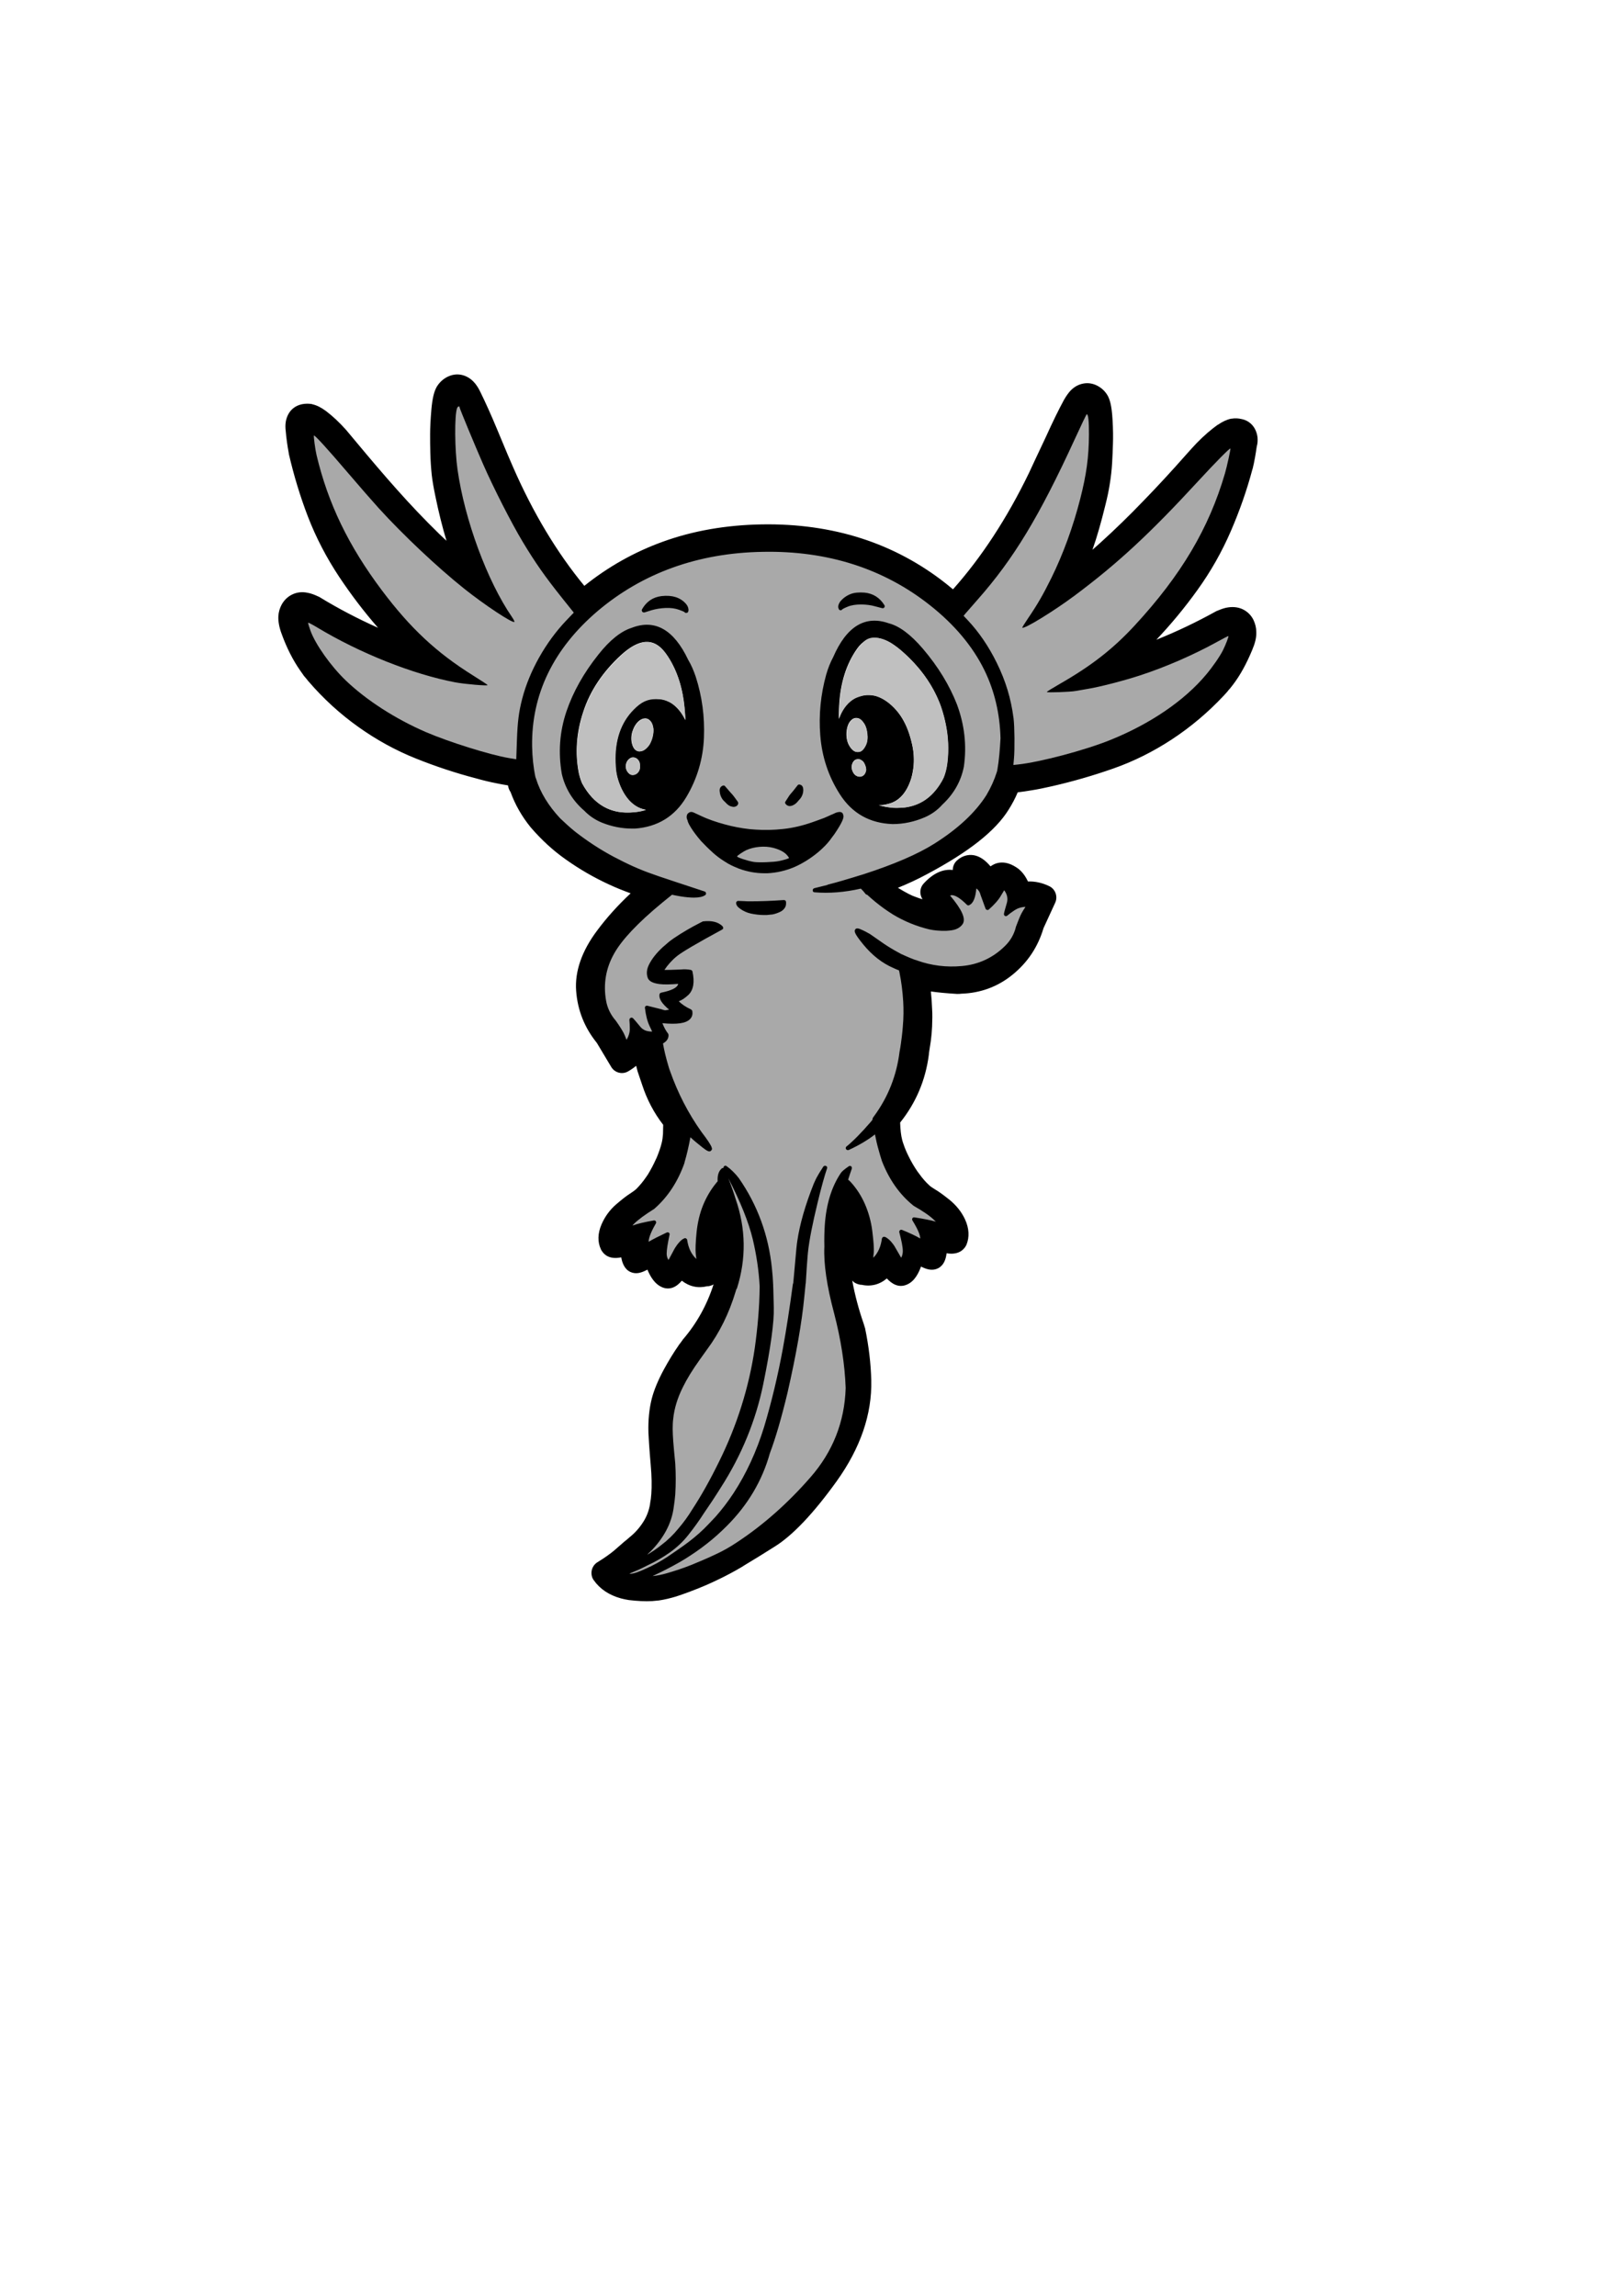 <?xml version="1.0" encoding="UTF-8" standalone="no"?>
<!-- Created with Inkscape (http://www.inkscape.org/) -->

<svg
   xmlns:osb="http://www.openswatchbook.org/uri/2009/osb"
   xmlns:dc="http://purl.org/dc/elements/1.1/"
   xmlns:cc="http://creativecommons.org/ns#"
   xmlns:rdf="http://www.w3.org/1999/02/22-rdf-syntax-ns#"
   xmlns:svg="http://www.w3.org/2000/svg"
   xmlns="http://www.w3.org/2000/svg"
   xmlns:xlink="http://www.w3.org/1999/xlink"
   xmlns:sodipodi="http://sodipodi.sourceforge.net/DTD/sodipodi-0.dtd"
   xmlns:inkscape="http://www.inkscape.org/namespaces/inkscape"
   width="210mm"
   height="297mm"
   viewBox="0 0 210 297"
   version="1.1"
   id="svg8"
   inkscape:version="0.92.2 (5c3e80d, 2017-08-06)"
   sodipodi:docname="ajolote xhabas.svg">
  <defs
     id="defs2">
    <linearGradient
       osb:paint="solid"
       id="linearGradient4414">
      <stop
         id="stop4417"
         offset="0"
         style="stop-color:#796d47;stop-opacity:1;" />
    </linearGradient>
    <linearGradient
       osb:paint="solid"
       id="linearGradient4408">
      <stop
         id="stop4410"
         offset="0"
         style="stop-color:#f7aa13;stop-opacity:1;" />
    </linearGradient>
    <linearGradient
       osb:paint="solid"
       id="linearGradient4402">
      <stop
         id="stop4404"
         offset="0"
         style="stop-color:#8d6d06;stop-opacity:1;" />
    </linearGradient>
    <linearGradient
       id="linearGradient4256"
       osb:paint="solid">
      <stop
         style="stop-color:#796d47;stop-opacity:0.957;"
         offset="0"
         id="stop4258" />
    </linearGradient>
    <linearGradient
       id="linearGradient4206"
       osb:paint="solid">
      <stop
         style="stop-color:#000000;stop-opacity:1;"
         offset="0"
         id="stop4208" />
    </linearGradient>
    <linearGradient
       osb:paint="gradient"
       id="linearGradient4344">
      <stop
         id="stop4346"
         offset="0"
         style="stop-color:#faefbd;stop-opacity:0.701" />
      <stop
         style="stop-color:#edd87d;stop-opacity:0.788"
         offset="0.176"
         id="stop4430" />
      <stop
         style="stop-color:#dec25f;stop-opacity:1"
         offset="0.412"
         id="stop4418" />
      <stop
         id="stop4420"
         offset="0.529"
         style="stop-color:#d0b75d;stop-opacity:1" />
      <stop
         style="stop-color:#8d6d06;stop-opacity:1"
         offset="0.8"
         id="stop5159" />
      <stop
         style="stop-color:#fffee7;stop-opacity:1"
         offset="1"
         id="stop4416" />
    </linearGradient>
    <linearGradient
       id="linearGradient7524">
      <stop
         style="stop-color:#796d47;stop-opacity:1;"
         offset="0"
         id="stop7526" />
      <stop
         style="stop-color:#796d47;stop-opacity:0;"
         offset="1"
         id="stop7528" />
    </linearGradient>
    <linearGradient
       id="linearGradient7174">
      <stop
         style="stop-color:#faefbd;stop-opacity:1;"
         offset="0"
         id="stop7176" />
      <stop
         style="stop-color:#faefbd;stop-opacity:0;"
         offset="1"
         id="stop7178" />
    </linearGradient>
    <linearGradient
       id="linearGradient6189"
       osb:paint="gradient">
      <stop
         style="stop-color:#faefbd;stop-opacity:1;"
         offset="0"
         id="stop6191" />
      <stop
         style="stop-color:#faefbd;stop-opacity:0;"
         offset="1"
         id="stop6193" />
    </linearGradient>
    <linearGradient
       id="linearGradient5060"
       osb:paint="gradient">
      <stop
         style="stop-color:#faefbd;stop-opacity:1"
         offset="0"
         id="stop5062" />
      <stop
         id="stop5068"
         offset="0.825"
         style="stop-color:#d2be74;stop-opacity:1" />
      <stop
         style="stop-color:#faefbd;stop-opacity:1"
         offset="1"
         id="stop5064" />
    </linearGradient>
    <linearGradient
       id="linearGradient4966"
       osb:paint="solid">
      <stop
         style="stop-color:#bb7724;stop-opacity:1;"
         offset="0"
         id="stop4968" />
    </linearGradient>
    <linearGradient
       xlink:href="#linearGradient4344"
       id="linearGradient5075"
       x1="187.904"
       y1="399.72"
       x2="322.012"
       y2="289.783"
       gradientUnits="userSpaceOnUse"
       spreadMethod="reflect"
       gradientTransform="matrix(1.044,0,0,1.001,333.841,-5.856)" />
    <clipPath
       clipPathUnits="userSpaceOnUse"
       id="clipPath6154">
      <rect
         style="opacity:0.475;fill:#faefbd;fill-opacity:1;stroke:#000000;stroke-width:1.604;stroke-linecap:round;stroke-miterlimit:4;stroke-dasharray:none;stroke-dashoffset:0;stroke-opacity:1"
         id="rect6156"
         width="251.519"
         height="198.802"
         x="788.279"
         y="414.655" />
    </clipPath>
    <linearGradient
       xlink:href="#linearGradient4206"
       id="linearGradient6203"
       x1="589.5"
       y1="287.036"
       x2="651.795"
       y2="287.036"
       gradientUnits="userSpaceOnUse"
       gradientTransform="matrix(0.164,0,0,0.174,0.853,82.182)" />
    <radialGradient
       xlink:href="#linearGradient7174"
       id="radialGradient7196"
       cx="592.54"
       cy="189.014"
       fx="592.54"
       fy="189.014"
       r="23.563"
       gradientTransform="matrix(1,0,0,1.019,-0.299,-3.589)"
       gradientUnits="userSpaceOnUse" />
    <filter
       style="color-interpolation-filters:sRGB"
       id="filter7520"
       x="-0.024"
       width="1.048"
       y="-0.024"
       height="1.048">
      <feGaussianBlur
         stdDeviation="0.1"
         id="feGaussianBlur7522" />
    </filter>
    <linearGradient
       xlink:href="#linearGradient7524"
       id="linearGradient7530"
       x1="719.76"
       y1="229.094"
       x2="730.24"
       y2="229.094"
       gradientUnits="userSpaceOnUse" />
    <linearGradient
       xlink:href="#linearGradient4344"
       id="linearGradient4210"
       x1="337.432"
       y1="393.019"
       x2="672.915"
       y2="393.019"
       gradientUnits="userSpaceOnUse" />
    <linearGradient
       gradientTransform="translate(-0.665,0.144)"
       xlink:href="#linearGradient4344"
       id="linearGradient4260"
       x1="400.485"
       y1="270.987"
       x2="407.156"
       y2="270.987"
       gradientUnits="userSpaceOnUse" />
    <filter
       style="color-interpolation-filters:sRGB"
       id="filter4590"
       x="-0.006"
       width="1.012"
       y="-0.006"
       height="1.012">
      <feGaussianBlur
         stdDeviation="0.531"
         id="feGaussianBlur4592" />
    </filter>
    <filter
       style="color-interpolation-filters:sRGB"
       id="filter4598"
       x="-0.003"
       width="1.007"
       y="-0.004"
       height="1.008">
      <feGaussianBlur
         stdDeviation="0.471"
         id="feGaussianBlur4600" />
    </filter>
    <filter
       style="color-interpolation-filters:sRGB"
       id="filter4602"
       x="-0.104"
       width="1.208"
       y="-0.014"
       height="1.027">
      <feGaussianBlur
         stdDeviation="0.275"
         id="feGaussianBlur4604" />
    </filter>
    <filter
       style="color-interpolation-filters:sRGB"
       id="filter4606"
       x="-0.132"
       width="1.264"
       y="-0.013"
       height="1.026">
      <feGaussianBlur
         stdDeviation="0.345"
         id="feGaussianBlur4608" />
    </filter>
    <filter
       style="color-interpolation-filters:sRGB"
       id="filter4610"
       x="-0.116"
       width="1.233"
       y="-0.013"
       height="1.027">
      <feGaussianBlur
         stdDeviation="0.306"
         id="feGaussianBlur4612" />
    </filter>
    <linearGradient
       xlink:href="#linearGradient5060"
       id="linearGradient6766"
       gradientUnits="userSpaceOnUse"
       gradientTransform="matrix(0.795,0,0,0.795,181.793,34.358)"
       x1="606.822"
       y1="283.161"
       x2="652.416"
       y2="283.161" />
    <clipPath
       clipPathUnits="userSpaceOnUse"
       id="clipPath6154-9">
      <rect
         style="opacity:0.475;fill:#faefbd;fill-opacity:1;stroke:#000000;stroke-width:1.604;stroke-linecap:round;stroke-miterlimit:4;stroke-dasharray:none;stroke-dashoffset:0;stroke-opacity:1"
         id="rect6156-5"
         width="251.519"
         height="198.802"
         x="788.279"
         y="414.655" />
    </clipPath>
    <radialGradient
       xlink:href="#linearGradient7174"
       id="radialGradient7196-3"
       cx="592.54"
       cy="189.014"
       fx="592.54"
       fy="189.014"
       r="23.563"
       gradientTransform="matrix(1,0,0,1.019,-0.299,-3.589)"
       gradientUnits="userSpaceOnUse" />
    <filter
       style="color-interpolation-filters:sRGB"
       id="filter7520-5"
       x="-0.024"
       width="1.048"
       y="-0.024"
       height="1.048">
      <feGaussianBlur
         stdDeviation="0.1"
         id="feGaussianBlur7522-3" />
    </filter>
    <linearGradient
       xlink:href="#linearGradient7524"
       id="linearGradient7530-8"
       x1="719.76"
       y1="229.094"
       x2="730.24"
       y2="229.094"
       gradientUnits="userSpaceOnUse" />
    <linearGradient
       xlink:href="#linearGradient4344"
       id="linearGradient4210-0"
       x1="337.432"
       y1="393.019"
       x2="672.915"
       y2="393.019"
       gradientUnits="userSpaceOnUse" />
    <filter
       style="color-interpolation-filters:sRGB"
       id="filter4590-0"
       x="-0.006"
       width="1.012"
       y="-0.006"
       height="1.012">
      <feGaussianBlur
         stdDeviation="0.531"
         id="feGaussianBlur4592-4" />
    </filter>
    <filter
       style="color-interpolation-filters:sRGB"
       id="filter4598-9"
       x="-0.003"
       width="1.007"
       y="-0.004"
       height="1.008">
      <feGaussianBlur
         stdDeviation="0.471"
         id="feGaussianBlur4600-9" />
    </filter>
    <filter
       style="color-interpolation-filters:sRGB"
       id="filter4602-7"
       x="-0.104"
       width="1.208"
       y="-0.014"
       height="1.027">
      <feGaussianBlur
         stdDeviation="0.275"
         id="feGaussianBlur4604-5" />
    </filter>
    <filter
       style="color-interpolation-filters:sRGB"
       id="filter4606-4"
       x="-0.132"
       width="1.264"
       y="-0.013"
       height="1.026">
      <feGaussianBlur
         stdDeviation="0.345"
         id="feGaussianBlur4608-0" />
    </filter>
    <filter
       style="color-interpolation-filters:sRGB"
       id="filter4610-1"
       x="-0.116"
       width="1.233"
       y="-0.013"
       height="1.027">
      <feGaussianBlur
         stdDeviation="0.306"
         id="feGaussianBlur4612-6" />
    </filter>
    <linearGradient
       xlink:href="#linearGradient4344"
       id="linearGradient5075-8"
       x1="187.904"
       y1="399.72"
       x2="322.012"
       y2="289.783"
       gradientUnits="userSpaceOnUse"
       spreadMethod="reflect"
       gradientTransform="matrix(1.044,0,0,1.001,333.841,-5.856)" />
    <clipPath
       clipPathUnits="userSpaceOnUse"
       id="clipPath6154-8">
      <rect
         style="opacity:0.475;fill:#faefbd;fill-opacity:1;stroke:#000000;stroke-width:1.604;stroke-linecap:round;stroke-miterlimit:4;stroke-dasharray:none;stroke-dashoffset:0;stroke-opacity:1"
         id="rect6156-3"
         width="251.519"
         height="198.802"
         x="788.279"
         y="414.655" />
    </clipPath>
    <linearGradient
       xlink:href="#linearGradient4206"
       id="linearGradient6203-5"
       x1="589.5"
       y1="287.036"
       x2="651.795"
       y2="287.036"
       gradientUnits="userSpaceOnUse"
       gradientTransform="matrix(1.077,0,0,1.024,-50.233,-7.356)" />
    <radialGradient
       xlink:href="#linearGradient7174"
       id="radialGradient7196-5"
       cx="592.54"
       cy="189.014"
       fx="592.54"
       fy="189.014"
       r="23.563"
       gradientTransform="matrix(1,0,0,1.019,-0.299,-3.589)"
       gradientUnits="userSpaceOnUse" />
    <filter
       style="color-interpolation-filters:sRGB"
       id="filter7520-6"
       x="-0.024"
       width="1.048"
       y="-0.024"
       height="1.048">
      <feGaussianBlur
         stdDeviation="0.1"
         id="feGaussianBlur7522-9" />
    </filter>
    <linearGradient
       xlink:href="#linearGradient7524"
       id="linearGradient7530-5"
       x1="719.76"
       y1="229.094"
       x2="730.24"
       y2="229.094"
       gradientUnits="userSpaceOnUse" />
    <linearGradient
       xlink:href="#linearGradient4344"
       id="linearGradient4210-1"
       x1="337.432"
       y1="393.019"
       x2="672.915"
       y2="393.019"
       gradientUnits="userSpaceOnUse" />
    <linearGradient
       gradientTransform="translate(-0.665,0.144)"
       xlink:href="#linearGradient4344"
       id="linearGradient4260-0"
       x1="400.485"
       y1="270.987"
       x2="407.156"
       y2="270.987"
       gradientUnits="userSpaceOnUse" />
    <filter
       style="color-interpolation-filters:sRGB"
       id="filter4590-4"
       x="-0.006"
       width="1.012"
       y="-0.006"
       height="1.012">
      <feGaussianBlur
         stdDeviation="0.531"
         id="feGaussianBlur4592-40" />
    </filter>
    <filter
       style="color-interpolation-filters:sRGB"
       id="filter4598-7"
       x="-0.003"
       width="1.007"
       y="-0.004"
       height="1.008">
      <feGaussianBlur
         stdDeviation="0.471"
         id="feGaussianBlur4600-0" />
    </filter>
    <filter
       style="color-interpolation-filters:sRGB"
       id="filter4602-9"
       x="-0.104"
       width="1.208"
       y="-0.014"
       height="1.027">
      <feGaussianBlur
         stdDeviation="0.275"
         id="feGaussianBlur4604-4" />
    </filter>
    <filter
       style="color-interpolation-filters:sRGB"
       id="filter4606-3"
       x="-0.132"
       width="1.264"
       y="-0.013"
       height="1.026">
      <feGaussianBlur
         stdDeviation="0.345"
         id="feGaussianBlur4608-6" />
    </filter>
    <filter
       style="color-interpolation-filters:sRGB"
       id="filter4610-2"
       x="-0.116"
       width="1.233"
       y="-0.013"
       height="1.027">
      <feGaussianBlur
         stdDeviation="0.306"
         id="feGaussianBlur4612-8" />
    </filter>
    <clipPath
       clipPathUnits="userSpaceOnUse"
       id="clipPath6154-4">
      <rect
         style="opacity:0.475;fill:#faefbd;fill-opacity:1;stroke:#000000;stroke-width:1.604;stroke-linecap:round;stroke-miterlimit:4;stroke-dasharray:none;stroke-dashoffset:0;stroke-opacity:1"
         id="rect6156-2"
         width="251.519"
         height="198.802"
         x="788.279"
         y="414.655" />
    </clipPath>
    <radialGradient
       xlink:href="#linearGradient7174"
       id="radialGradient7196-7"
       cx="592.54"
       cy="189.014"
       fx="592.54"
       fy="189.014"
       r="23.563"
       gradientTransform="matrix(1,0,0,1.019,-0.299,-3.589)"
       gradientUnits="userSpaceOnUse" />
    <filter
       style="color-interpolation-filters:sRGB"
       id="filter7520-9"
       x="-0.024"
       width="1.048"
       y="-0.024"
       height="1.048">
      <feGaussianBlur
         stdDeviation="0.1"
         id="feGaussianBlur7522-2" />
    </filter>
    <linearGradient
       xlink:href="#linearGradient7524"
       id="linearGradient7530-3"
       x1="719.76"
       y1="229.094"
       x2="730.24"
       y2="229.094"
       gradientUnits="userSpaceOnUse" />
    <linearGradient
       xlink:href="#linearGradient4344"
       id="linearGradient4210-6"
       x1="337.432"
       y1="393.019"
       x2="672.915"
       y2="393.019"
       gradientUnits="userSpaceOnUse" />
    <filter
       style="color-interpolation-filters:sRGB"
       id="filter4590-44"
       x="-0.006"
       width="1.012"
       y="-0.006"
       height="1.012">
      <feGaussianBlur
         stdDeviation="0.531"
         id="feGaussianBlur4592-5" />
    </filter>
    <filter
       style="color-interpolation-filters:sRGB"
       id="filter4598-4"
       x="-0.003"
       width="1.007"
       y="-0.004"
       height="1.008">
      <feGaussianBlur
         stdDeviation="0.471"
         id="feGaussianBlur4600-2" />
    </filter>
    <filter
       style="color-interpolation-filters:sRGB"
       id="filter4602-75"
       x="-0.104"
       width="1.208"
       y="-0.014"
       height="1.027">
      <feGaussianBlur
         stdDeviation="0.275"
         id="feGaussianBlur4604-0" />
    </filter>
    <filter
       style="color-interpolation-filters:sRGB"
       id="filter4606-1"
       x="-0.132"
       width="1.264"
       y="-0.013"
       height="1.026">
      <feGaussianBlur
         stdDeviation="0.345"
         id="feGaussianBlur4608-9" />
    </filter>
    <filter
       style="color-interpolation-filters:sRGB"
       id="filter4610-8"
       x="-0.116"
       width="1.233"
       y="-0.013"
       height="1.027">
      <feGaussianBlur
         stdDeviation="0.306"
         id="feGaussianBlur4612-3" />
    </filter>
    <clipPath
       clipPathUnits="userSpaceOnUse"
       id="clipPath6154-3">
      <rect
         style="opacity:0.475;fill:#faefbd;fill-opacity:1;stroke:#000000;stroke-width:1.604;stroke-linecap:round;stroke-miterlimit:4;stroke-dasharray:none;stroke-dashoffset:0;stroke-opacity:1"
         id="rect6156-4"
         width="251.519"
         height="198.802"
         x="788.279"
         y="414.655" />
    </clipPath>
    <radialGradient
       xlink:href="#linearGradient7174"
       id="radialGradient7196-71"
       cx="592.54"
       cy="189.014"
       fx="592.54"
       fy="189.014"
       r="23.563"
       gradientTransform="matrix(1,0,0,1.019,-0.299,-3.589)"
       gradientUnits="userSpaceOnUse" />
    <filter
       style="color-interpolation-filters:sRGB"
       id="filter7520-66"
       x="-0.024"
       width="1.048"
       y="-0.024"
       height="1.048">
      <feGaussianBlur
         stdDeviation="0.1"
         id="feGaussianBlur7522-22" />
    </filter>
    <filter
       style="color-interpolation-filters:sRGB"
       id="filter4590-3"
       x="-0.006"
       width="1.012"
       y="-0.006"
       height="1.012">
      <feGaussianBlur
         stdDeviation="0.531"
         id="feGaussianBlur4592-6" />
    </filter>
    <filter
       style="color-interpolation-filters:sRGB"
       id="filter4598-3"
       x="-0.003"
       width="1.007"
       y="-0.004"
       height="1.008">
      <feGaussianBlur
         stdDeviation="0.471"
         id="feGaussianBlur4600-90" />
    </filter>
    <filter
       style="color-interpolation-filters:sRGB"
       id="filter4602-2"
       x="-0.104"
       width="1.208"
       y="-0.014"
       height="1.027">
      <feGaussianBlur
         stdDeviation="0.275"
         id="feGaussianBlur4604-7" />
    </filter>
    <filter
       style="color-interpolation-filters:sRGB"
       id="filter4606-7"
       x="-0.132"
       width="1.264"
       y="-0.013"
       height="1.026">
      <feGaussianBlur
         stdDeviation="0.345"
         id="feGaussianBlur4608-8" />
    </filter>
    <filter
       style="color-interpolation-filters:sRGB"
       id="filter4610-0"
       x="-0.116"
       width="1.233"
       y="-0.013"
       height="1.027">
      <feGaussianBlur
         stdDeviation="0.306"
         id="feGaussianBlur4612-4" />
    </filter>
  </defs>
  <sodipodi:namedview
     id="base"
     pagecolor="#ffffff"
     bordercolor="#666666"
     borderopacity="1.0"
     inkscape:pageopacity="0.0"
     inkscape:pageshadow="2"
     inkscape:zoom="0.72153478"
     inkscape:cx="408.0884"
     inkscape:cy="650.78785"
     inkscape:document-units="mm"
     inkscape:current-layer="layer1"
     showgrid="false"
     inkscape:window-width="1366"
     inkscape:window-height="705"
     inkscape:window-x="-8"
     inkscape:window-y="-8"
     inkscape:window-maximized="1" />
  <g
     inkscape:label="Capa 1"
     inkscape:groupmode="layer"
     id="layer1">
    <path
       style="opacity:1;fill:#a9a9a9;fill-opacity:1;fill-rule:nonzero;stroke:none;stroke-width:1.111;stroke-linecap:round;stroke-linejoin:round;stroke-miterlimit:4;stroke-dasharray:none;stroke-opacity:1"
       d="m 373.711,268.396 c -25.806,0.243 -51.641,7.176 -71.248,20.379 -27.689,18.646 -42.242,41.658 -44.125,69.775 -1.587,23.69 6.911,39.248 29.494,54.008 13.215,8.637 23.284,13.249 42.625,19.518 10.559,3.422 12.087,4.089 10.41,4.537 -1.081,0.289 -4.179,0.236 -6.885,-0.115 -2.706,-0.352 -5.428,-0.648 -6.049,-0.66 -0.621,-0.012 -3.74,2.204 -6.93,4.924 -20.414,17.403 -26.941,27.552 -26.904,41.83 0.018,6.823 1.363,10.894 5.654,17.105 1.76,2.547 3.602,5.742 4.094,7.102 0.492,1.359 1.135,2.471 1.43,2.471 1.131,0 2.65,-4.232 2.65,-7.385 v -3.297 l 2.994,2.939 c 2.06,2.022 3.814,3.073 5.615,3.365 2.045,0.332 2.561,0.211 2.355,-0.545 -0.145,-0.533 -0.991,-3.244 -1.881,-6.027 -0.89,-2.783 -1.463,-5.218 -1.271,-5.41 0.192,-0.192 2.176,0.117 4.41,0.686 3.629,0.924 7.873,0.873 7.873,-0.094 0,-0.199 -1.247,-1.715 -2.771,-3.369 -1.525,-1.654 -2.771,-3.288 -2.771,-3.633 0,-0.344 1.428,-0.986 3.174,-1.426 3.291,-0.829 6.919,-3.714 6.178,-4.914 -0.234,-0.378 -2.726,-0.688 -5.537,-0.688 -8.29,0 -10.636,-1.64 -9.295,-6.498 0.867,-3.141 7.804,-10.701 13.08,-14.256 6.698,-4.513 12.906,-7.658 15.115,-7.658 2.433,0 5.701,1.086 5.686,1.889 -0.006,0.295 -4.292,2.956 -9.527,5.914 -5.235,2.958 -10.454,6.176 -11.598,7.15 l -1.66,1.418 c -0.011,0.006 -0.041,0.01 -0.049,0.016 -1.409,1.073 -5.332,5.901 -5.332,6.562 0,0.498 1.524,0.643 6.809,0.643 7.747,0 7.402,-0.201 7.402,4.336 0,4.195 -2.411,7.587 -6.369,8.967 l -1.541,0.537 1.248,1.301 c 0.686,0.716 2.35,1.957 3.699,2.758 2.654,1.576 3.15,2.896 1.613,4.287 -1.584,1.434 -3.765,1.894 -8.818,1.863 -3.692,-0.022 -5.023,0.131 -5.018,0.578 0.003,0.334 0.666,1.907 1.471,3.494 1.775,3.5 1.786,3.746 0.238,5.199 -0.674,0.633 -1.225,1.52 -1.225,1.973 0,2.094 2.802,11.565 5.16,17.441 3.728,9.291 7.002,15.403 13.32,24.865 3.048,4.565 5.437,8.407 5.307,8.537 -0.35,0.35 -2.299,-1.028 -6.201,-4.387 -3.554,-3.059 -4.328,-3.182 -4.348,-0.689 -0.022,2.827 -2.789,12.29 -4.898,16.758 -4.265,9.034 -8.574,14.361 -15.141,18.713 -4.074,2.7 -10.202,8.239 -9.686,8.756 0.14,0.14 1.646,-0.204 3.348,-0.766 1.702,-0.561 4.555,-1.324 6.342,-1.693 l 3.248,-0.674 -1.475,3.152 c -1.445,3.087 -2.36,7.484 -1.559,7.484 0.223,0 2.364,-1.012 4.758,-2.248 2.394,-1.236 4.46,-2.14 4.592,-2.008 0.132,0.132 0.005,1.514 -0.283,3.072 -0.882,4.772 -0.688,7.798 0.598,9.293 l 1.123,1.305 2.102,-3.906 c 2.046,-3.802 4.475,-6.979 5.334,-6.979 0.234,0 0.699,1.067 1.033,2.371 0.69,2.692 3.485,7.127 5.008,7.941 1.005,0.538 1.014,0.491 0.688,-3.781 -0.893,-11.678 2.349,-24.316 8.314,-32.42 1.225,-1.664 2.227,-3.541 2.227,-4.174 0,-1.455 0.954,-4.238 1.453,-4.238 0.947,0 6.834,17.507 8.156,24.256 1.192,6.086 1.199,18.02 0.014,24.01 -2.556,12.916 -9.084,27.386 -18.24,40.426 -14.262,20.31 -16.611,27.921 -14.713,47.68 1.77,18.424 0.449,31.456 -3.951,39.012 -2.909,4.995 -6.188,8.831 -11.311,13.236 -1.687,1.45 -2.968,2.735 -2.848,2.855 0.436,0.436 8.241,-4.077 12.229,-7.07 5.861,-4.399 11.012,-10.129 16.203,-18.021 5.235,-7.959 8.001,-12.816 13.137,-23.07 12.431,-24.822 19.135,-51.423 20.248,-80.346 0.743,-19.311 -3.857,-37.867 -14.504,-58.516 -1.321,-2.561 -2.334,-4.722 -2.254,-4.803 0.518,-0.518 5.611,5.736 8.168,10.029 9.449,15.863 13.141,31.044 13.279,54.592 0.053,8.996 -0.119,11.664 -1.23,19.105 -2.69,18.001 -6.291,33.094 -10.424,43.691 -2.604,6.678 -7.918,17.529 -11.443,23.365 -4.058,6.72 -13.143,20.33 -16.688,25.002 -6.344,8.361 -13.93,13.652 -28.152,19.631 -4.393,1.847 -4.401,1.853 -2.939,2.416 1.995,0.768 4.231,0.398 8.611,-1.426 12.655,-5.268 29.752,-18.232 38.771,-29.398 6.769,-8.381 13.337,-19.869 17.682,-30.926 7.821,-19.903 15.304,-55.841 18.773,-90.16 1.451,-14.357 2.437,-19.437 5.65,-29.154 2.214,-6.696 6.581,-16.79 7.057,-16.314 0.107,0.107 -0.237,1.618 -0.766,3.355 -1.515,4.984 -5.712,23.153 -6.842,29.619 -0.565,3.234 -1.352,10.399 -1.746,15.924 -1.494,20.924 -4.224,38.104 -9.775,61.496 -3.233,13.624 -9.269,32.406 -12.777,39.764 -4.28,8.976 -11.901,18.93 -20.039,26.172 -8.509,7.572 -15.892,12.429 -27.943,18.381 l -8.33,4.113 2.939,0.004 c 6.536,0.01 21.775,-5.088 34.857,-11.662 11.082,-5.569 23.702,-15.218 35.967,-27.498 11.367,-11.381 16.899,-18.836 20.893,-28.156 7.184,-16.765 7.293,-33.502 0.396,-61.053 -4.206,-16.803 -5.438,-26.392 -4.975,-38.709 0.454,-12.057 1.809,-18.54 5.494,-26.268 1.394,-2.922 4.946,-7.392 5.463,-6.875 0.083,0.083 -0.268,1.375 -0.783,2.871 l -0.936,2.721 1.822,1.779 c 1.003,0.979 2.868,3.51 4.145,5.621 4.192,6.935 6.104,14.324 6.607,25.539 l 0.318,7.105 1.668,-1.715 c 1.832,-1.886 3.956,-6.006 3.963,-7.689 0.014,-3.225 2.448,-1.11 6.254,5.434 2.233,3.84 2.257,3.862 3.104,2.816 1.345,-1.661 1.512,-4.349 0.557,-8.961 l -0.877,-4.234 1.07,0.406 c 0.589,0.224 2.631,1.192 4.537,2.152 1.906,0.96 3.721,1.746 4.033,1.746 0.943,0 0.162,-3.77 -1.457,-7.037 -0.813,-1.641 -1.399,-3.061 -1.305,-3.156 0.279,-0.279 8.338,1.328 10.514,2.096 1.098,0.387 1.996,0.527 1.996,0.311 0,-0.95 -5.096,-5.315 -10.145,-8.689 -10.37,-6.932 -16.397,-16.081 -19.988,-30.34 -0.933,-3.705 -1.784,-6.823 -1.891,-6.93 -0.107,-0.107 -0.847,0.357 -1.646,1.029 -1.539,1.295 -8.078,5.256 -9.643,5.842 -0.51,0.191 1.749,-2.421 5.021,-5.807 3.272,-3.385 5.951,-6.361 5.951,-6.611 0,-0.251 0.964,-1.952 2.143,-3.779 4.378,-6.787 8.004,-15.234 9.604,-22.375 3.233,-14.437 3.784,-32.022 1.396,-44.555 l -0.543,-2.846 -3.482,-1.752 c -1.916,-0.963 -4.405,-2.383 -5.531,-3.156 l -2.049,-1.404 h -0.248 l -3.729,-3.891 c -2.15,-2.243 -4.491,-5.083 -5.203,-6.311 l -1.295,-2.23 1.641,0.486 c 0.903,0.267 5.119,2.811 9.369,5.652 12.962,8.665 23.006,12.143 35.236,12.203 10.775,0.053 18.368,-2.662 25.393,-9.082 2.387,-2.182 4.355,-4.786 5.396,-7.141 0.901,-2.038 2.749,-6.046 4.105,-8.904 1.357,-2.858 2.6,-5.478 2.762,-5.82 0.565,-1.194 -5.785,0.341 -8.322,2.012 l -2.543,1.676 0.637,-2.221 c 1.015,-3.539 0.751,-7.13 -0.65,-8.861 l -1.287,-1.59 -1.27,2.031 c -1.966,3.147 -5.887,7.924 -6.506,7.924 -0.306,0 -0.942,-1.374 -1.412,-3.053 -1.7,-6.072 -5.562,-9.952 -5.562,-5.588 0,1.818 -1.722,6.561 -2.383,6.561 -0.207,0 -1.807,-1.09 -3.555,-2.424 -3.262,-2.49 -4.733,-2.888 -6.518,-1.76 -0.87,0.55 -0.803,0.883 0.447,2.242 2.474,2.687 5.771,8.366 5.771,9.939 0,3.081 -2.357,4.13 -9.256,4.119 -7.128,-0.011 -10.761,-0.997 -19.41,-5.268 -6.33,-3.126 -11.035,-6.411 -16.377,-11.438 l -3.811,-3.586 -4.852,0.943 c -2.668,0.519 -7.345,0.941 -10.395,0.939 l -5.543,-0.002 12.818,-3.738 c 29.412,-8.573 46.061,-16.91 59.508,-29.797 11.156,-10.691 15.54,-18.856 16.789,-31.264 1.264,-12.563 -0.777,-26.669 -5.527,-38.189 -8.498,-20.608 -27.968,-39.637 -52.404,-51.219 -17.093,-8.101 -37.147,-11.959 -57.219,-11.77 z m 46.822,22.053 c 0.506,6e-5 1.001,0.03 1.477,0.096 3.385,0.464 7.492,2.589 8.109,4.197 0.301,0.784 -0.093,0.826 -2.184,0.234 -1.403,-0.397 -4.732,-0.714 -7.4,-0.703 -2.915,0.011 -5.888,0.469 -7.449,1.146 -2.807,1.219 -3.184,0.869 -1.561,-1.449 1.402,-2.002 5.465,-3.522 9.008,-3.521 z m -95.361,1.924 c 4.031,0 6.4,0.777 8.367,2.744 2.203,2.203 1.678,2.831 -1.445,1.729 -3.158,-1.114 -7.966,-1.281 -11.693,-0.406 -1.334,0.313 -3.205,0.813 -4.158,1.109 l -1.732,0.539 1.732,-1.885 c 2.536,-2.758 5.038,-3.83 8.93,-3.83 z m 102.215,11.871 c 1.488,0.065 3.125,0.368 5.111,0.896 5.531,1.472 9.101,3.908 15.256,10.41 9.472,10.006 16.943,22.688 20.23,34.338 1.81,6.415 2.543,18.22 1.484,23.906 -1.15,6.175 -4.487,12.356 -9.344,17.305 -4.886,4.978 -9.742,7.683 -16.285,9.07 -11.601,2.459 -21.93,-0.538 -29.176,-8.467 -4.09,-4.476 -9.225,-14.661 -11.123,-22.064 -6.063,-23.646 2.603,-56.625 16.729,-63.664 2.573,-1.282 4.638,-1.838 7.117,-1.73 z m -111.186,2.086 c 7.671,0.005 13.265,4.897 19.074,16.506 4.952,9.894 7.306,20.729 7.291,33.553 -0.028,23.755 -10.986,42.409 -27.096,46.123 -4.291,0.989 -11.385,0.821 -15.859,-0.377 -6.255,-1.674 -9.797,-3.746 -14.607,-8.545 -8,-7.982 -10.905,-16.546 -10.125,-29.842 0.213,-3.621 1.032,-9.078 1.82,-12.127 2.95,-11.41 12.406,-27.736 21.219,-36.637 5.363,-5.416 10.584,-8.099 16.721,-8.592 0.531,-0.043 1.051,-0.063 1.562,-0.062 z m 74.363,78.207 c 1.15,-5e-5 0.414,3.126 -1.248,5.305 -2.092,2.743 -5.071,3.355 -3.688,0.758 1.174,-2.203 4.316,-6.062 4.936,-6.062 z m -37.387,0.043 c 0.017,-0.01 0.033,-0.006 0.051,0.014 3.213,3.581 5.979,7.1 5.979,7.607 0,1.375 -2.304,0.558 -4.227,-1.5 -1.312,-1.404 -2.01,-2.889 -2.01,-4.273 0,-1.021 0.089,-1.78 0.207,-1.848 z m 56.529,13.123 c 1.34,10e-6 0.871,1.609 -1.818,6.229 -4.963,8.527 -14.898,16.509 -24.082,19.348 -14.443,4.465 -27.522,0.371 -39.232,-12.277 -5.077,-5.484 -8.787,-11.638 -7.682,-12.744 0.482,-0.482 2.995,0.179 7.873,2.072 11.498,4.463 16.06,5.872 29.254,5.799 12.699,-0.07 17.351,-1.403 28.802,-5.985 3.357,-1.343 6.456,-2.441 6.885,-2.441 z m -28.219,43.002 c 1.067,0.022 1.279,0.299 1.279,0.938 0,0.707 -1.168,1.701 -2.945,2.508 -4.943,2.244 -14.036,1.519 -17.844,-1.422 l -1.732,-1.338 7.002,-0.016 c 3.851,-0.008 8.917,-0.216 11.26,-0.461 1.393,-0.146 2.341,-0.222 2.98,-0.209 z"
       id="path996"
       inkscape:connector-curvature="0"
       sodipodi:nodetypes="ssssccscscscssccsccccscsccsccscscccsssccccsscscscssscscsccccsccccccsccsssscssssccccsscsssssscscsssscsccsssccccssssscccccccccccscccsscscscscccsscsccccccccccscccccccccccscsssscscsccccccscssscccccsccsccccccsccscssssssccscssssccccccscccscsccssscsccccscccccc"
       transform="scale(0.265)" />
    <g
       id="layer1-7"
       transform="matrix(0.282,0,0,0.282,-74.17,43.117)" />
    <g
       style="display:inline"
       id="layer2"
       transform="matrix(0.282,0,0,0.282,-74.17,43.117)">
      <rect
         ry="48.515"
         rx="46.609"
         y="224.094"
         x="590"
         height="380"
         width="30"
         id="rect7541"
         style="opacity:0;fill:black;fill-opacity:1;stroke:black;stroke-width:0.4;stroke-linecap:round;stroke-miterlimit:4;stroke-dasharray:none;stroke-dashoffset:0;stroke-opacity:1" />
    </g>
    <g
       id="layer1-1"
       transform="matrix(0.282,0,0,0.282,-71.996,40.944)" />
    <g
       style="display:inline"
       id="layer2-2"
       transform="matrix(0.282,0,0,0.282,-71.996,40.944)">
      <rect
         ry="48.515"
         rx="46.609"
         y="224.094"
         x="590"
         height="380"
         width="30"
         id="rect7541-9"
         style="opacity:0;fill:black;fill-opacity:1;stroke:black;stroke-width:0.4;stroke-linecap:round;stroke-miterlimit:4;stroke-dasharray:none;stroke-dashoffset:0;stroke-opacity:1" />
    </g>
    <g
       id="Capa_01"
       transform="matrix(0.265,0,0,0.265,18.5,14.468)">
      <g
         id="g3435">
        <path
           class="st0"
           d="m 565.9,156.9 v -0.2 c -0.8,-7 -3.6,-13.4 -8.2,-18.4 -0.2,-0.2 -0.4,-0.4 -0.6,-0.6 -4.1,-4.3 -9.4,-7.4 -15.3,-8.8 -4.6,-1.2 -9.4,-1.3 -14.1,-0.5 h -0.1 c -0.2,0 -0.4,0.1 -0.6,0.1 -4.9,1 -9.6,3 -14.4,6.3 l -0.3,0.2 c -4.4,3 -8.9,6.9 -13.3,11.5 -0.9,1 -2.1,2.3 -3.7,4 0,-0.4 0,-0.8 -0.1,-1.2 -0.5,-9.6 -2.1,-16.1 -5.4,-21.8 -3,-5.1 -7.2,-9.3 -12.3,-12.3 -6.6,-3.9 -14.3,-5.3 -21.6,-4 -7.2,1.2 -13.7,4.7 -18.8,10.2 -2.4,2.5 -4.5,5.5 -6.4,9 -2.7,5 -5.9,11.4 -9.4,19.2 -6,12.9 -7.7,16.3 -8.1,17.3 l -0.1,0.1 c -6.5,13.5 -13.7,25.7 -21.5,36.5 -10.7,-6.7 -22.1,-12 -34.2,-15.8 -17.2,-5.5 -36,-8.1 -55.7,-7.8 -19.7,0.3 -38.4,3.6 -55.4,9.7 -9,3.2 -17.6,7.3 -25.8,12.1 -7.3,-11 -14,-23.4 -19.9,-37 v -0.1 c -0.4,-0.9 -1.9,-4.4 -7.4,-17.6 -3.3,-7.9 -6.2,-14.4 -8.7,-19.5 v 0 c -1.7,-3.4 -3.5,-6.3 -5.5,-8.7 l -0.4,-0.5 c -5,-5.8 -11.5,-9.6 -18.7,-11 -7.3,-1.5 -14.9,-0.3 -21.6,3.2 -5.2,2.8 -9.7,6.9 -12.9,11.9 -2.3,3.7 -5.1,9.4 -6.2,21.4 0,0.4 -0.1,0.8 -0.1,1.2 -1.5,-1.8 -2.6,-3.1 -3.5,-4.1 -4.3,-4.8 -8.6,-8.8 -12.9,-12 -4.7,-3.5 -9.4,-5.8 -14.4,-7 h -0.1 c -0.3,-0.1 -0.7,-0.2 -1,-0.2 -4.5,-0.9 -9.1,-0.9 -13.6,0 v 0 c -6.2,1.3 -11.7,4.2 -16.1,8.6 -0.2,0.2 -0.4,0.4 -0.6,0.6 -4.6,4.8 -7.5,10.9 -8.6,17.7 l -0.1,0.4 c -0.4,2.8 -0.4,5.8 -0.2,9.1 0.3,4.3 1,8.7 1.8,13.2 0.1,0.3 0.1,0.6 0.2,0.9 2.6,11.4 6,22.7 10.3,33.6 1.3,3.4 2.8,6.8 4.3,10.1 -0.5,0.2 -1,0.5 -1.5,0.7 H 63 c -5.9,3 -10.8,7.6 -14.1,13.5 L 49,230 c -2.7,4.8 -4.2,10 -4.4,15.6 -0.3,5.5 0.7,11.2 3,17.3 3,8.3 6.9,15.8 11.3,22.3 0.6,0.9 1.3,1.8 2,2.7 0.3,0.4 0.6,0.8 0.9,1.2 0.2,0.3 0.5,0.6 0.8,0.9 0.5,0.6 1.1,1.3 1.6,1.9 l 0.4,0.5 c 8.3,9.7 17.8,18.3 28.3,25.8 10.1,7.3 21.1,13.3 32.7,17.9 10.3,4.1 21,7.6 31.7,10.5 1.9,0.5 3.7,1 5.6,1.4 2.7,5.3 6,10.4 9.9,15.3 v 0.1 c 0.1,0.2 0.3,0.3 0.4,0.5 v 0 c 6.1,7.2 13.2,13.6 20.9,19.1 2.9,2.1 5.9,4 8.9,5.9 -9.7,13.8 -14.1,27.9 -13,42.1 1,13.4 5.7,25.6 13.9,36.1 l 6.3,10.5 c 3.7,6.1 9.4,10.5 16.2,12.5 1.6,3.5 3.3,6.9 5.3,10.2 -0.2,0.5 -0.4,1.1 -0.7,1.7 l -0.2,0.5 c -0.8,1.7 -1.6,3.3 -2.5,4.7 -0.2,0.3 -0.4,0.6 -0.6,0.9 -0.4,0.6 -0.9,1.2 -1.3,1.7 -2.7,1.7 -5.6,4 -9.2,7 -5.9,5.1 -10.3,11.1 -13.2,18 -5.3,12.8 -3,23.2 -0.1,29.6 0.5,1 1,2.1 1.6,3 2.9,4.8 7.1,8.6 12,11 0.7,0.3 1.4,0.6 2.1,0.9 0.4,0.4 0.8,0.8 1.2,1.2 2.2,2.2 4.8,4.1 7.6,5.4 2.2,1.1 4.8,2 7.9,2.5 1.7,1.5 3.6,2.8 5.6,3.9 -2.3,3.5 -4.6,7.2 -6.7,11 l -0.1,0.2 c -3.7,6.8 -6.3,13.3 -7.8,19.2 -1.7,6.7 -2.5,14.3 -2.3,22.6 0,1.9 0.2,5.6 1.2,16.7 0.5,5.6 0.4,9 0.3,10.8 -0.1,1 -0.2,1.8 -0.3,2.2 0,0.2 -0.1,0.4 -0.1,0.7 v 0.1 c 0,0.2 -0.1,0.4 -0.2,0.5 v 0 c -0.5,0.9 -1.2,1.6 -2,2.2 -0.3,0.3 -0.7,0.5 -1,0.8 -0.5,0.5 -1.2,1 -1.8,1.5 l -0.1,0.1 c -0.2,0.1 -0.3,0.3 -0.5,0.4 l -0.1,0.1 c -1.5,1.3 -3,2.6 -4.4,3.8 v 0 c -0.6,0.5 -2.3,1.8 -6,4.2 -6.4,4.1 -10.9,10.7 -12.4,18.1 -1.5,7.5 0.2,15.3 4.5,21.5 5.9,8.4 14.7,14.4 25.3,17.4 v 0 c 2.2,0.6 4.5,1.1 6.9,1.4 v 0 c 5.6,0.7 10.8,0.9 15.6,0.6 1.7,-0.1 3.3,-0.3 4.9,-0.5 4,-0.6 8,-1.5 11.9,-2.8 l 0.2,-0.1 c 4.5,-1.5 8.9,-3.2 13.3,-4.9 4.5,-1.8 8.9,-3.9 13.3,-6.1 4.3,-2.1 8.5,-4.5 12.5,-7.1 3.6,-2.1 8.1,-5 13.7,-8.4 11.5,-7.1 23.5,-19.5 36.7,-37.8 14.5,-20.1 21.6,-41.2 21,-62.6 -0.2,-7.8 -1,-15.9 -2.5,-24.1 2.4,-0.4 4.8,-1.1 7.1,-2.2 3.3,-1.4 6.2,-3.4 8.8,-5.9 3,-0.6 5.6,-1.6 7.8,-2.8 2.8,-1.5 5.4,-3.4 7.5,-5.8 0.4,-0.4 0.7,-0.8 1,-1.2 0.7,-0.3 1.4,-0.7 2.1,-1 4.9,-2.6 8.9,-6.6 11.7,-11.5 v 0 c 0.5,-0.9 1,-1.9 1.4,-2.9 5,-11.9 2.1,-22.8 -1.1,-29.8 v 0 c -3.1,-6.7 -7.7,-12.6 -13.7,-17.4 v 0 c -3.6,-2.9 -6.6,-5.1 -9.4,-6.7 -0.5,-0.5 -1,-1.2 -1.5,-1.8 -0.1,-0.2 -0.3,-0.4 -0.4,-0.6 l -0.1,-0.1 c -0.9,-1.3 -1.8,-2.9 -2.6,-4.6 -0.3,-0.6 -0.5,-1.2 -0.7,-1.6 6.8,-10.7 11,-22.6 12.6,-35.6 v 0 c 0,-0.3 0.1,-0.6 0.1,-0.9 0.3,-2.1 0.6,-4.2 0.9,-6.3 v 0 c 0.2,-1.4 0.3,-2.7 0.4,-4.1 11.6,-1.5 22.4,-6.2 31.6,-13.6 10.4,-8.4 17.8,-19.2 21.8,-31.9 l 5.1,-11.1 c 3.1,-6.7 3.4,-14.2 0.8,-21.1 -2.5,-6.9 -7.5,-12.5 -14.2,-15.7 -2.5,-1.2 -5.1,-2.2 -7.7,-2.9 -1,-1 -2.1,-2 -3.2,-2.9 0.1,-0.1 0.1,-0.2 0.2,-0.3 0,0 0,0 0,-0.1 2.5,-0.5 5,-1 7.6,-1.6 10.9,-2.5 21.7,-5.6 32.2,-9.3 11.7,-4.1 22.9,-9.7 33.3,-16.6 10.7,-7.1 20.6,-15.4 29.3,-24.7 l 2.1,-2.3 c 0.3,-0.4 0.6,-0.7 1,-1.1 l 0.1,-0.1 c 0.1,-0.2 0.3,-0.3 0.4,-0.5 0.1,-0.2 0.3,-0.3 0.5,-0.6 0.6,-0.8 1.3,-1.6 1.9,-2.4 4.8,-6.3 8.9,-13.7 12.2,-21.9 2.5,-6 3.7,-11.7 3.7,-17.2 0,-5.5 -1.3,-10.8 -3.9,-15.7 -3.1,-6.1 -7.9,-10.9 -13.7,-14.1 -0.4,-0.2 -0.9,-0.5 -1.3,-0.7 1.7,-3.3 3.2,-6.6 4.7,-10 4.7,-10.7 8.5,-21.8 11.6,-33.1 0.1,-0.3 0.2,-0.6 0.2,-0.9 1.1,-4.5 1.9,-8.9 2.4,-13.2 v -0.2 c 0.6,-2.9 0.7,-5.8 0.4,-8.5 z"
           id="path3437"
           inkscape:connector-curvature="0"
           style="fill:none" />
      </g>
    </g>
    <g
       id="layer2-7"
       inkscape:label="Cu"
       style="display:inline;fill:black"
       transform="matrix(0.265,0,0,0.265,18.5,14.468)">
      <g
         id="Capa_02"
         style="fill:black">
        <path
           class="st1"
           d="m 244.7,244.4 c 0.1,0 0.2,0 3.6,-1.1 2.1,-0.6 4.4,-1 6.9,-1.1 2.5,-0.1 4.7,0.2 6.6,0.9 1.7,0.6 2.3,0.9 2.6,1.1 0.1,0.2 0.3,0.4 0.6,0.4 0.1,0 0.2,0 0.3,0 0.4,0 0.8,-0.2 0.9,-0.6 0.2,-0.5 0.2,-1 0.1,-1.4 -0.1,-0.7 -0.4,-1.4 -1,-2.2 -1.4,-1.7 -3.1,-2.8 -5.2,-3.5 -1.9,-0.6 -4.2,-0.8 -6.9,-0.5 0,0 0,0 0,0 -4.2,0.5 -7.4,2.7 -9.5,6.4 -0.2,0.3 -0.2,0.7 0,1.1 0.2,0.4 0.7,0.5 1,0.5 z m 38,90.8 c 0.3,0.5 0.7,1 1.3,1.5 0.6,0.6 1,1.1 1.4,1.4 0.6,0.5 1.3,0.9 1.9,1 0.3,0.1 0.7,0.2 1,0.2 0.3,0 0.5,0 0.8,-0.1 0.8,-0.2 1.3,-0.7 1.5,-1.4 0.1,-0.3 0,-0.6 -0.1,-0.9 -2,-2.8 -2.5,-3.4 -2.7,-3.6 -0.5,-0.5 -1.7,-1.9 -3.6,-4.1 -0.2,-0.3 -0.6,-0.4 -1,-0.3 -0.6,0.2 -1,0.5 -1.3,1 0,0 0,0 0,0 -0.3,0.5 -0.4,1.1 -0.3,1.9 0.1,1.3 0.5,2.4 1.1,3.4 z m 32.4,3.6 c 0.2,0.1 0.5,0.1 0.8,0.1 0.3,0 0.7,-0.1 1,-0.2 0.6,-0.2 1.3,-0.6 1.9,-1.1 0.4,-0.3 0.8,-0.8 1.3,-1.4 0.6,-0.6 1,-1.1 1.3,-1.6 0.6,-1 1,-2.2 1,-3.4 0,-0.8 -0.1,-1.4 -0.4,-1.9 -0.3,-0.5 -0.8,-0.8 -1.4,-0.9 -0.4,-0.1 -0.8,0.1 -1,0.4 -1.8,2.3 -2.9,3.7 -3.4,4.2 -0.2,0.2 -0.7,0.8 -2.5,3.7 -0.2,0.3 -0.2,0.6 -0.1,0.9 0.3,0.5 0.8,1 1.5,1.2 z m 25.5,-95.5 c 0.1,0 0.2,0 0.3,0 0.3,-0.1 0.5,-0.3 0.6,-0.5 0.2,-0.1 0.8,-0.5 2.5,-1.2 1.9,-0.8 4.1,-1.1 6.6,-1.1 2.5,0 4.8,0.3 6.9,0.9 3.3,0.9 3.5,0.9 3.5,0.9 0.4,0.1 0.8,-0.1 1,-0.4 0.2,-0.3 0.2,-0.8 0,-1.1 -2.3,-3.7 -5.6,-5.7 -9.7,-6.1 -2.7,-0.2 -5,0 -6.8,0.7 -2,0.8 -3.7,2 -5.1,3.7 -0.5,0.8 -0.8,1.4 -0.9,2.1 -0.1,0.5 0,1 0.2,1.4 0.1,0.5 0.5,0.7 0.9,0.7 z M 544.2,159 v 0 c -0.3,-2.5 -1.2,-4.5 -2.6,-6.1 0,0 -0.1,-0.1 -0.1,-0.1 -1.3,-1.4 -3,-2.4 -5,-2.8 -1.6,-0.4 -3.3,-0.5 -5,-0.2 -0.1,0 -0.1,0 -0.2,0 -2,0.4 -4.2,1.4 -6.5,3 h -0.1 c -3.2,2.3 -6.6,5.2 -10.1,8.8 -1.1,1.1 -2.9,3.1 -5.4,5.9 -6.7,7.6 -13.6,15.1 -20.6,22.3 -6.9,7.2 -14.1,14.2 -21.4,20.8 -1.2,1.1 -2.4,2.1 -3.6,3.2 2.3,-6.5 4.3,-13.7 6.2,-21.4 1.1,-4.3 1.8,-7.8 2.2,-10.4 0.6,-3.6 1,-7.2 1.2,-10.6 0.2,-3.3 0.3,-6.4 0.4,-9.3 0.1,-3.1 0.1,-7.1 -0.2,-11.8 -0.4,-7.4 -1.5,-10.2 -2.4,-11.8 -1.1,-1.9 -2.6,-3.4 -4.5,-4.5 -2.2,-1.3 -4.7,-1.8 -7.1,-1.4 -2.5,0.4 -4.7,1.6 -6.6,3.6 -1,1.1 -2,2.5 -3.1,4.4 -2.5,4.6 -5.5,10.7 -8.8,18 -4.7,10 -7.5,15.9 -8.3,17.7 -10.7,22.1 -23.2,41.2 -37.1,56.8 -1.1,-0.9 -2.2,-1.8 -3.3,-2.7 -12.5,-9.9 -26.5,-17.4 -41.5,-22.2 -14.9,-4.8 -31.3,-7.1 -48.6,-6.8 -17.3,0.3 -33.6,3.1 -48.4,8.5 -13.8,5 -26.6,12.2 -38.2,21.5 -13.3,-16.1 -25.1,-35.7 -34.9,-58.2 -0.8,-1.8 -3.4,-7.8 -7.6,-18 -3.1,-7.5 -5.9,-13.6 -8.2,-18.3 -0.9,-1.9 -1.8,-3.3 -2.8,-4.5 l -0.1,-0.1 c -1.8,-2.1 -4,-3.4 -6.4,-3.9 -2.4,-0.5 -4.8,-0.1 -7.1,1.1 -1.9,1 -3.5,2.5 -4.7,4.3 -1.5,2.3 -2.4,5.9 -2.9,11.7 -0.4,4.7 -0.6,8.7 -0.6,11.8 0,2.9 0,6.1 0.1,9.3 0.1,3.4 0.3,7 0.7,10.7 0.3,2.7 0.9,6.2 1.8,10.5 1.6,7.8 3.4,15 5.4,21.6 -1.2,-1.1 -2.3,-2.2 -3.5,-3.3 -7.1,-6.9 -14,-14.2 -20.6,-21.6 -6.7,-7.5 -13.3,-15.3 -19.8,-23.1 -2.4,-2.9 -4.1,-4.9 -5.1,-6.1 -3.3,-3.7 -6.6,-6.8 -9.8,-9.2 -2.3,-1.7 -4.4,-2.8 -6.5,-3.3 -0.1,0 -0.2,0 -0.2,-0.1 -1.6,-0.3 -3.3,-0.3 -4.9,0 -2,0.4 -3.8,1.3 -5.2,2.7 0,0 -0.1,0.1 -0.1,0.1 -1.5,1.6 -2.4,3.6 -2.8,5.9 v 0.1 c -0.2,1.2 -0.2,2.7 0,4.3 0.3,3.5 0.8,7.2 1.5,10.9 0,0.1 0,0.1 0,0.2 2.4,10.4 5.5,20.7 9.3,30.6 4,10.4 9.2,20.3 15.3,29.5 5.8,8.7 12.1,17 19,24.9 -0.1,-0.1 -0.3,-0.1 -0.4,-0.2 -9.6,-4.3 -19,-9.2 -28,-14.7 -0.3,-0.2 -0.5,-0.3 -0.8,-0.4 -1.9,-0.9 -3.5,-1.5 -5.1,-1.8 -2.8,-0.6 -5.4,-0.3 -7.8,0.9 -2,1 -3.7,2.6 -4.9,4.7 -1,1.8 -1.6,3.8 -1.7,5.9 -0.1,2.5 0.4,5.4 1.7,8.8 2.4,6.6 5.4,12.5 8.8,17.4 0.5,0.7 1,1.4 1.4,2 0.2,0.3 0.5,0.7 0.7,1 0.1,0.1 0.1,0.1 0.2,0.2 0.6,0.7 1.2,1.4 1.8,2.2 l 0.1,0.1 c 7.2,8.4 15.4,15.9 24.4,22.3 8.7,6.2 18.1,11.4 28.1,15.4 9.5,3.8 19.4,7.1 29.4,9.7 3.5,1 6.9,1.8 10,2.4 1.8,0.4 3.7,0.7 5.5,1 0,0.1 0.1,0.2 0.1,0.4 0.2,1.1 0.6,2 1.2,2.9 2.2,6.1 5.5,11.9 9.9,17.3 0,0 0.1,0.1 0.1,0.1 5,5.8 10.7,11.1 17,15.5 6.6,4.7 13.7,8.8 21.1,12.2 3.2,1.5 6.7,2.9 10.5,4.3 -6.2,5.8 -11.7,11.9 -16.3,18.1 -7.6,10.1 -11,20.1 -10.3,29.5 0.7,9.5 4.1,18 10.1,25.4 l 7,11.7 c 1.7,2.9 5.4,3.9 8.3,2.2 1.4,-0.8 2.7,-1.7 3.9,-2.7 0.2,0.9 0.5,1.8 0.7,2.7 0,0.1 0.1,0.2 0.1,0.3 l 2.2,6.5 c 2.3,7 5.7,13.5 10.2,19.3 l -0.1,4.5 c -0.1,1.5 -0.3,3 -0.6,4.2 -0.5,2.2 -1.4,4.7 -2.5,7.4 l -0.3,0.6 c -1.2,2.7 -2.6,5.3 -4,7.6 -0.3,0.4 -0.6,0.9 -0.9,1.3 -1.5,2.2 -3.1,4.1 -4.8,5.8 -0.4,0.4 -1.2,1 -2.7,2 v 0 c -1.8,1.1 -4.1,2.9 -6.9,5.3 -3.3,2.8 -5.7,6.2 -7.3,9.9 -1.9,4.4 -2,8.6 -0.3,12.2 0.1,0.2 0.2,0.5 0.4,0.7 1.1,1.8 3.7,4.4 9.5,3.2 0.4,2.1 1.1,4.3 2.7,5.9 0.5,0.5 1.1,0.9 1.7,1.2 2.8,1.3 5.4,0.5 8.4,-1.1 1.3,3.1 3.4,7 7.2,8.6 1.6,0.7 4.6,1.3 7.8,-1.4 0.6,-0.5 1.2,-1.1 1.8,-1.8 3.7,2.9 7.9,3.8 12.4,2.7 0.4,0 0.7,0 1.1,-0.1 0.7,-0.2 1.4,-0.4 2,-0.8 0,0 0,0 0,0 -3.2,10 -8.2,19 -14.8,26.7 -0.1,0.1 -0.2,0.2 -0.3,0.4 -1,1.4 -1.6,2.2 -1.8,2.4 0,0.1 -0.1,0.1 -0.1,0.2 -2.6,3.7 -5,7.7 -7.3,11.9 v 0 c -2.8,5.2 -4.8,10 -5.9,14.3 -1.2,4.8 -1.8,10.4 -1.6,16.6 0.1,2.3 0.4,7.4 1.1,15.5 0.5,5.7 0.6,10.5 0.3,14.3 -0.1,1.6 -0.3,3.2 -0.6,4.7 0,0.1 0,0.1 0,0.2 -0.5,3 -1.5,5.8 -3.1,8.4 -1.9,3.1 -4.3,5.8 -7.1,8 -0.1,0.1 -0.1,0.1 -0.2,0.2 -0.7,0.6 -1.4,1.2 -2.2,1.8 0,0 -0.1,0.1 -0.1,0.1 -1.6,1.4 -3.2,2.8 -4.7,4.1 -2,1.7 -4.8,3.7 -8.4,5.9 -1.4,0.9 -2.4,2.4 -2.7,4 -0.3,1.6 0,3.4 1,4.7 3,4.3 7.5,7.3 13.3,8.9 1.2,0.3 2.5,0.6 3.8,0.8 4.2,0.5 8.1,0.7 11.5,0.5 1.1,-0.1 2.2,-0.2 3.2,-0.3 2.8,-0.4 5.6,-1.1 8.3,-1.9 v 0 c 4,-1.3 8,-2.8 11.9,-4.4 4,-1.6 8,-3.5 11.8,-5.4 3.7,-1.9 7.4,-3.9 10.8,-6.1 3.5,-2.1 8.1,-4.9 13.6,-8.4 8.9,-5.5 19.1,-16.3 30.4,-32 11.6,-16.2 17.3,-32.7 16.9,-49.3 -0.2,-8.1 -1.2,-16.6 -3,-25.3 0,-0.1 0,-0.2 -0.1,-0.3 -0.2,-0.7 -0.4,-1.4 -0.6,-2 -2.4,-6.9 -4.3,-14 -5.6,-21.1 0.9,1.1 2.2,1.7 3.6,2 0.3,0.1 0.7,0.1 1,0.1 4.5,1 8.8,-0.1 12.3,-3.1 2.3,2.5 5.7,4.8 9.8,3 3.8,-1.6 5.7,-5.6 6.9,-8.8 2.9,1.5 5.7,2.2 8.4,0.8 0.6,-0.3 1.2,-0.8 1.7,-1.3 1.5,-1.6 2.1,-3.8 2.4,-6 5.8,1 8.4,-1.8 9.4,-3.6 0.1,-0.2 0.2,-0.4 0.3,-0.6 1.5,-3.7 1.3,-7.9 -0.7,-12.3 -1.7,-3.7 -4.3,-6.9 -7.6,-9.6 -2.9,-2.3 -5.2,-4 -7.1,-5.1 -1.5,-0.9 -2.3,-1.5 -2.7,-1.9 -1.8,-1.6 -3.5,-3.6 -5,-5.7 -0.3,-0.4 -0.6,-0.8 -0.9,-1.2 -1.5,-2.2 -3,-4.7 -4.3,-7.4 -1,-2 -1.8,-3.9 -2.4,-5.7 -0.3,-0.8 -0.5,-1.5 -0.7,-2.2 -0.6,-2.3 -0.9,-5.2 -1,-8.5 7.7,-9.6 12.4,-20.7 14,-33 0,-0.4 0.1,-0.8 0.1,-1.1 0.3,-1.9 0.6,-3.9 0.9,-5.9 0.3,-2.3 0.5,-4.6 0.6,-6.9 0.1,-2.9 0.2,-5.8 0,-8.7 -0.1,-2.8 -0.3,-5.6 -0.6,-8.4 3.5,0.5 7.7,0.9 12.7,1.2 0.1,0 0.3,0 0.4,0 0.6,0 1.1,0 1.7,-0.1 9.4,-0.3 17.9,-3.4 25.1,-9.3 7.4,-6 12.4,-13.6 15.1,-22.7 l 5.7,-12.4 c 1.4,-3 0.1,-6.7 -2.9,-8.1 -3.5,-1.7 -7,-2.4 -10.4,-2.3 -1.4,-3 -3.3,-5.4 -5.7,-6.9 -6.4,-4.2 -10.9,-1.7 -12.5,-0.5 0,0 0,0 -0.1,0 -2.6,-3.1 -5.3,-4.9 -8.1,-5.4 -3,-0.5 -5.9,0.4 -8.3,2.6 -1.3,1.2 -2,2.9 -2,4.6 -4.9,-0.6 -9.7,1.7 -14.2,6.6 -1.7,1.8 -2.1,4.5 -1.1,6.7 0.2,0.3 0.3,0.7 0.5,1 -1,-0.3 -2.2,-0.7 -3.5,-1.2 -1.6,-0.5 -4.2,-1.8 -8.5,-4.4 4.7,-1.9 9.5,-4.1 14.3,-6.7 20.3,-10.8 33.4,-21.1 39.8,-31.5 1.7,-2.7 3.2,-5.5 4.4,-8.4 2.3,-0.3 4.6,-0.6 6.8,-1 3.2,-0.5 6.5,-1.2 10,-2 10.1,-2.3 20.1,-5.2 29.8,-8.6 10,-3.5 19.6,-8.3 28.6,-14.2 9.3,-6.1 17.8,-13.3 25.3,-21.3 l 2,-2.2 c 0.1,-0.1 0.1,-0.2 0.2,-0.3 0.2,-0.3 0.4,-0.5 0.7,-0.8 0,0 0.1,-0.1 0.1,-0.1 0.5,-0.6 1,-1.3 1.5,-1.9 3.7,-4.8 6.8,-10.6 9.5,-17.1 1.4,-3.3 2.1,-6.1 2,-8.7 0,-2.1 -0.5,-4.1 -1.4,-6 -1.1,-2.2 -2.7,-3.8 -4.7,-4.9 -2.2,-1.2 -4.8,-1.6 -7.6,-1.2 -1.6,0.2 -3.3,0.8 -5.2,1.6 -0.3,0.1 -0.6,0.2 -0.9,0.4 -9.2,5.1 -18.8,9.7 -28.5,13.6 -0.2,0.1 -0.3,0.1 -0.5,0.2 7.2,-7.6 13.9,-15.7 20,-24.2 6.5,-9 12,-18.7 16.4,-28.9 4.2,-9.7 7.8,-19.9 10.5,-30.1 0,-0.1 0,-0.1 0.1,-0.2 0.9,-3.7 1.5,-7.3 2,-10.8 v 0 c 0.5,-1.8 0.5,-3.2 0.4,-4.5 z M 174.8,313.9 c -1.7,-0.4 -5.1,-1.3 -10,-2.7 -2,-0.6 -3.9,-1.1 -5.9,-1.7 -8.9,-2.6 -17.6,-5.9 -25.9,-9.9 -9.8,-4.7 -19.1,-10.5 -27.5,-17.4 C 97,275.3 90,267.1 84.7,257.8 c -1.2,-2.4 -2.2,-4.7 -2.9,-7.1 0.5,0.3 0.9,0.6 1.4,0.9 16.7,10.1 34.6,18.1 53.2,23.8 5.5,1.7 11.2,3.1 16.9,4.1 1,0.5 3.9,1 15,1.3 0.4,0 0.8,-0.3 1,-0.7 0.1,-0.4 0,-0.9 -0.3,-1.1 -0.3,-0.2 -0.7,-0.5 -1,-0.7 -5.3,-3.3 -9.4,-5.8 -12,-7.5 -0.6,-0.4 -1.2,-0.8 -1.8,-1.2 -0.8,-0.5 -1.5,-1.1 -2.3,-1.6 -8.8,-6.2 -16.8,-13.6 -23.9,-21.8 -6.9,-7.9 -13.4,-16.4 -19.2,-25.3 -5.6,-8.4 -10.4,-17.3 -14.3,-26.6 -4,-9.3 -7.1,-19 -9.2,-28.8 -0.4,-2 -0.7,-3.9 -0.9,-5.8 2,1.8 4,4 6.2,6.5 3,3.6 6.1,7.3 9.2,10.9 6.8,8 13.8,15.9 21.1,23.5 7.6,8 15.6,15.7 24,22.9 7.9,6.9 14.2,12 18.7,15.2 4.4,3.2 8,5.6 10.5,7.3 2.6,1.7 5.1,3.1 7.5,4 0.4,0.2 0.9,0 1.2,-0.3 0.3,-0.3 0.3,-0.8 0,-1.2 -0.3,-0.4 -0.6,-0.9 -0.9,-1.4 -8.6,-12.9 -15.4,-27.5 -20.4,-43.5 -4.9,-16 -7.6,-30 -8,-41.5 -0.4,-10.5 0.2,-14.9 0.7,-16.8 4.2,10.3 7.3,17.7 9.1,22 3.8,8.8 7.4,16.7 10.8,23.5 8.6,17.3 17.9,32 27.5,43.9 3,3.7 5.5,6.8 7.7,9.4 -18.8,18.7 -28,40.8 -27.5,65.7 0,1.7 0.1,3.4 0.2,5.1 -3.3,-0.3 -5.6,-0.7 -7.2,-1 z m 73,388.9 c 3,-3 5.6,-6.4 7.6,-10.1 2,-3.7 3.3,-7.7 3.8,-11.9 0.3,-1.8 0.5,-3.8 0.7,-5.9 0.3,-5 0.3,-10 0,-15 -0.5,-4.9 -0.8,-8.6 -1,-11 -0.3,-4.2 -0.4,-7.9 0,-10.9 0.5,-5 2.1,-10.2 4.7,-15.4 1.9,-3.9 4.7,-8.5 8.3,-13.5 1.4,-2 2.6,-3.6 3.5,-4.9 6.1,-8.2 10.8,-17.7 14,-28.4 l 0.3,-1 c 0.1,-0.1 0.2,-0.3 0.3,-0.4 4.6,-14.5 4.4,-29.1 -0.6,-43.6 -1,-3.3 -2.2,-6.7 -3.6,-10.2 5.9,11.4 9.9,21.4 11.9,29.6 1.8,7.6 3,15.4 3.4,23.1 0,0 0,0 0,0.1 0,0 0,0 0,0 v 0.3 c -0.1,9.9 -1,20 -2.4,29.9 -2.8,19.1 -8.7,37.7 -17.3,55.1 -4.5,9.2 -8.9,17 -13.1,23.4 -2,3.3 -4.3,6.5 -6.8,9.4 -2.5,3.1 -5.4,5.9 -8.6,8.3 -2.1,1.7 -4.4,3.2 -6.7,4.6 0.5,-0.6 1,-1.1 1.6,-1.6 z M 417.1,321.6 c -0.1,0.2 -0.1,0.5 -0.2,0.7 -1.2,3.8 -2.9,7.6 -5.1,11.3 -5.4,8.5 -13.9,16.4 -25.3,23.6 -8.2,5.2 -19.9,10.2 -34.7,15 l -2,0.6 c -1,0.3 -1.9,0.6 -2.9,0.9 -3.9,1.2 -8,2.4 -12.3,3.5 -0.2,0 -0.3,0.1 -0.4,0.2 l -6.4,1.6 c -0.5,0.1 -0.8,0.6 -0.8,1.1 0,0.5 0.4,0.9 0.9,0.9 7.1,0.6 14.8,0 22.6,-1.8 0.2,0.2 0.3,0.3 0.5,0.5 0.6,0.6 1.2,1.3 1.8,2.1 0.2,0.2 0.5,0.4 0.8,0.4 2.6,2.4 5.3,4.6 8.2,6.7 1.4,1 2.9,2 4.5,3 5.5,3.3 11.4,5.7 17.6,7.2 2.3,0.5 5.1,0.8 8.4,0.7 1.8,-0.1 3.4,-0.3 4.7,-0.8 1.5,-0.6 2.6,-1.5 3.3,-2.6 1.5,-2.6 -0.4,-6.9 -6.2,-13.8 0.2,-0.1 0.5,-0.2 0.8,-0.2 1.2,0 3.4,0.7 7.4,4.7 0.3,0.3 0.7,0.4 1.1,0.2 2,-0.9 3.1,-3.6 3.5,-8.2 0.1,0.1 0.3,0.3 0.5,0.4 0.7,0.7 0.8,1 0.9,1.1 0.1,0.2 0.4,0.7 0.7,1.8 l 2.4,6.6 c 0.1,0.3 0.4,0.5 0.7,0.6 0.3,0.1 0.7,0 0.9,-0.2 2.6,-2.3 4.7,-4.6 6,-6.9 0.7,-1.2 1.2,-2 1.5,-2.5 1.5,2 1.9,4.1 1.3,6.2 -0.8,2.8 -1.3,4.5 -1.4,5.2 -0.1,0.4 0.1,0.9 0.4,1.1 0.4,0.2 0.8,0.2 1.2,-0.1 0.8,-0.7 2,-1.6 3.5,-2.6 1.5,-1 3.3,-1.6 5.4,-1.7 -0.8,1.2 -1.4,2.2 -1.9,3.1 -0.7,1.3 -1.6,3.5 -2.8,6.7 0,0 0,0.1 0,0.1 -0.9,3.6 -2.7,6.7 -5.4,9.3 -5.8,5.7 -12.9,9 -21,9.7 -7.4,0.7 -14.8,-0.2 -21.8,-2.7 -0.2,-0.1 -0.4,-0.2 -0.6,-0.2 -0.2,-0.1 -0.4,-0.1 -0.6,-0.2 l -0.3,-0.1 c -1.2,-0.4 -2.2,-0.9 -3.2,-1.3 l -1.6,-0.7 c -1,-0.4 -2,-0.9 -3.2,-1.6 -2.4,-1.3 -4.7,-2.7 -6.9,-4.2 l -6.6,-4.6 c -1.2,-0.7 -2.8,-1.6 -5,-2.5 -1,-0.4 -1.8,-0.4 -2.2,0.2 -0.6,0.8 -0.7,1.8 4,7.5 4.2,5.1 9.1,9 14.7,11.4 0.9,0.4 1.7,0.8 2.6,1.1 0.1,0.2 0.1,0.4 0.2,0.7 1,4.8 1.6,9.7 1.9,14.6 0.2,3.7 0.2,7.8 -0.2,12.2 -0.1,1.6 -0.3,3.3 -0.5,5 -0.3,2.4 -0.6,4.8 -1.1,7.3 -1.4,11.4 -5.5,21.9 -12.3,31.2 -0.2,0.3 -0.5,0.6 -0.7,1 -0.1,0.2 -0.2,0.4 -0.2,0.6 v 0.3 l -0.6,0.8 c -4.9,5.7 -9,9.8 -12.1,12.3 -0.4,0.3 -0.5,0.9 -0.2,1.3 0.3,0.4 0.8,0.6 1.3,0.4 5.2,-2.4 9.5,-5 12.8,-7.6 0.5,2.6 1.1,5.2 1.8,7.6 0.5,1.8 1,3.6 1.6,5.4 3.5,9 8.6,16.3 15.3,21.7 0,0 0.1,0.1 0.1,0.1 4.7,2.7 8.1,5 10.1,7 0.3,0.3 0.6,0.6 0.9,0.8 -2.5,-0.7 -5.9,-1.4 -10.5,-2.1 -0.4,-0.1 -0.8,0.1 -1,0.4 -0.2,0.3 -0.2,0.7 0,1.1 3.1,5 3.8,7.5 3.8,8.8 -2.2,-1.3 -5.2,-2.7 -8.9,-4.2 -0.4,-0.1 -0.8,-0.1 -1,0.2 -0.3,0.3 -0.4,0.6 -0.3,1 1.1,4.2 1.7,7.2 1.7,9.2 0,1.2 -0.3,2.3 -0.8,3.2 l -2.2,-3.8 c -0.8,-1.5 -1.5,-2.6 -2.2,-3.4 -0.6,-0.8 -1.3,-1.5 -2.2,-2.2 -0.5,-0.4 -1,-0.7 -1.5,-0.8 -0.3,-0.1 -0.6,0 -0.8,0.1 -0.2,0.2 -0.4,0.4 -0.5,0.7 -0.5,3.9 -1.9,7.1 -4.2,9.4 0,-0.7 0.1,-1.5 0.2,-2.4 0.2,-2.2 -0.1,-5.7 -0.7,-10.6 -0.6,-4.9 -1.9,-9.3 -3.6,-13.2 -1.7,-3.9 -4,-7.5 -6.8,-10.6 -0.5,-0.6 -1,-1 -1.4,-1.3 0.5,-1.6 1.1,-3.4 1.8,-5.4 0.1,-0.4 0,-0.8 -0.3,-1.1 -0.3,-0.3 -0.8,-0.3 -1.1,-0.1 l -0.3,0.2 c -2,1.4 -3.2,2.4 -3.7,3.2 -4.5,6.7 -7.1,15.2 -7.8,25.4 -0.2,3.1 -0.3,6.6 -0.2,10.5 -0.4,8.3 1.2,19.2 4.7,32.3 3.4,13 5.3,25.4 5.7,36.7 -0.5,16.5 -6.3,31.2 -17.3,43.7 -11,12.6 -23,23.2 -35.6,31.5 -3.4,2.3 -6.9,4.3 -10.6,6 -3.8,1.8 -7.8,3.5 -11.7,5.1 -4,1.6 -8.2,3 -12.4,4.2 -2.2,0.6 -4.4,1.1 -6.7,1.3 1.5,-0.7 2.9,-1.4 4.4,-2.1 3.8,-1.9 7.6,-3.9 11.2,-6.1 3.7,-2.3 7.4,-4.8 10.8,-7.5 3.5,-2.7 6.8,-5.7 9.9,-8.8 10.3,-10.3 17.3,-22.2 21,-35.5 2.8,-7.4 5.7,-17.4 8.6,-29.5 4.2,-18.4 7,-34.2 8.2,-46.8 0.2,-2.2 0.4,-4.2 0.6,-6 v -0.2 c 0,-0.1 0,-0.2 0.1,-0.3 0.4,-6.3 0.6,-9.8 0.7,-10.6 0.1,-1.9 0.3,-3.5 0.4,-4.8 0.6,-5.7 2.2,-13.8 4.7,-24.1 1.8,-7.5 3.4,-13.2 4.6,-16.7 0.2,-0.5 0,-1 -0.5,-1.2 -0.4,-0.2 -1,-0.1 -1.3,0.3 -0.2,0.2 -0.3,0.5 -0.5,0.8 -1.4,2.1 -2.3,3.7 -2.9,4.8 -0.3,0.7 -0.8,1.6 -1.3,2.8 -4.1,10.3 -6.8,19.7 -8,27.8 -0.3,1.8 -0.6,5.1 -1,9.7 -0.3,3.8 -0.7,7.5 -1,11 0,0.1 -0.1,0.2 -0.1,0.2 l -0.1,0.4 c -1.5,11.2 -3.1,21.7 -4.8,31 -2.5,13.6 -5.6,26.5 -9.2,38.5 -3.7,12 -8.7,22.9 -15,32.5 -2.7,4.1 -5.6,7.9 -8.7,11.4 l -3.5,3.7 c -2.9,3.1 -6.1,5.9 -9.5,8.5 -3.4,2.6 -7,5 -10.5,7.4 -3.5,2.3 -7,4.2 -10.4,5.7 -4.1,1.9 -6,2.4 -6.9,2.5 -0.4,0.1 -0.9,0.1 -1.3,0 2.9,-1.2 5.3,-2.2 7,-3.1 0.6,-0.3 1.2,-0.6 1.8,-0.9 3.9,-1.8 7.7,-4 11.2,-6.5 3.3,-2.4 6.3,-5.2 8.8,-8.4 2.7,-3.4 5.3,-7 7.6,-10.6 2.5,-3.6 5.3,-7.8 8.3,-12.6 10.2,-15.9 17.1,-32.9 20.7,-50.6 3.6,-17.6 5.3,-30.2 5.1,-37.2 -0.2,-9.3 -0.3,-10.5 -0.3,-10.6 v -0.2 c 0,-0.1 0,-0.1 0,-0.2 -0.1,-2.6 -0.3,-5.3 -0.6,-8 -1.6,-16.1 -7,-31 -16.2,-44.2 -1.8,-2.3 -3.8,-4.3 -5.8,-5.7 0,0 -0.1,0 -0.1,-0.1 -0.4,-0.3 -0.9,-0.3 -1.2,0 -0.3,0.2 -0.4,0.6 -0.4,0.9 -0.3,0 -0.6,0 -0.8,0.2 -1.5,1.3 -2.2,3.4 -2,6.3 -0.2,0.2 -0.5,0.5 -0.7,0.8 -2.7,3.3 -4.8,6.9 -6.4,10.8 -1.6,3.9 -2.7,8.4 -3.2,13.3 -0.5,5 -0.6,8.4 -0.4,10.6 0.1,0.9 0.2,1.7 0.3,2.4 -2.4,-2.2 -3.9,-5.3 -4.5,-9.3 0,-0.3 -0.2,-0.5 -0.5,-0.7 -0.3,-0.2 -0.6,-0.2 -0.8,-0.1 -0.5,0.2 -0.9,0.4 -1.5,0.9 -0.8,0.7 -1.5,1.5 -2.1,2.3 -0.6,0.8 -1.3,1.9 -2.1,3.5 l -2.1,3.9 c -0.6,-0.9 -0.9,-1.9 -0.9,-3.1 0,-1.9 0.5,-5 1.4,-9.2 0.1,-0.4 0,-0.8 -0.3,-1 -0.3,-0.2 -0.7,-0.3 -1.1,-0.1 -3.6,1.7 -6.6,3.2 -8.8,4.5 0,-1.3 0.6,-3.9 3.5,-8.9 0.2,-0.3 0.2,-0.8 0,-1.1 -0.2,-0.3 -0.6,-0.5 -1,-0.4 -4.5,0.8 -8,1.6 -10.4,2.5 0.2,-0.3 0.5,-0.6 0.8,-0.9 2,-2 5.3,-4.4 9.9,-7.3 0,0 0.1,-0.1 0.1,-0.1 6.5,-5.7 11.4,-13.2 14.6,-22.3 0,-0.1 0,-0.1 0,-0.2 1.2,-4 2.1,-8.1 2.9,-12.3 1.8,1.7 3.8,3.3 5.8,4.9 2.3,1.8 3.5,2.5 4.3,1.6 0.8,-0.8 1,-1.6 -4.7,-9.1 -6.5,-9.1 -11.6,-19.1 -15.3,-29.6 -0.3,-0.8 -0.6,-1.6 -0.8,-2.4 -0.6,-2 -1.2,-4.2 -1.7,-6.3 -0.4,-1.6 -0.7,-3.3 -1,-4.9 1.9,-1.1 2.8,-2.5 2.7,-4.2 0,-0.2 -0.1,-0.4 -0.2,-0.6 -1.1,-1.4 -2,-3.1 -2.8,-5.1 7.1,0.7 11.5,0.1 13.5,-2 1,-1 1.4,-2.3 1.1,-3.9 0,-0.3 -0.3,-0.6 -0.6,-0.8 -2.6,-1.2 -4.6,-2.6 -6,-4 1.5,-0.5 3.1,-1.6 4.8,-3.2 2.4,-2.4 3,-6.2 1.9,-11.3 -0.1,-0.4 -0.4,-0.7 -0.8,-0.8 -1.5,-0.3 -3.2,-0.4 -5,-0.2 -4.2,0.2 -6.6,0.2 -7.9,0.2 1.6,-2.4 3.6,-4.7 6.2,-6.8 2.2,-1.8 9.6,-6.2 22,-12.9 0.3,-0.2 0.5,-0.4 0.5,-0.7 0,-0.3 -0.1,-0.6 -0.3,-0.9 -2.1,-2.1 -5.3,-2.9 -9.5,-2.4 -0.1,0 -0.2,0 -0.3,0.1 -0.3,0.2 -0.7,0.3 -1,0.5 -2.9,1.5 -5.1,2.7 -6.6,3.6 -2.4,1.4 -4.6,2.8 -6.5,4.1 -1,0.7 -2,1.4 -3,2.3 -3.3,2.7 -6,5.5 -7.9,8.5 -1,1.6 -1.7,3 -2,4.4 -0.3,1.5 -0.2,2.9 0.3,4.2 0.7,1.6 2.6,2.5 5.7,2.9 2.3,0.3 5.4,0.2 9.1,-0.1 0,0.3 -0.1,0.5 -0.3,0.8 -0.6,1 -2.5,2.4 -8,3.5 -0.4,0.1 -0.7,0.4 -0.8,0.8 -0.4,2.1 1.1,4.5 4.7,7.5 -0.2,0 -0.4,0.1 -0.6,0.1 -1,0.2 -1.3,0.2 -1.3,0.2 -0.3,0 -0.8,-0.1 -1.9,-0.5 l -6.8,-1.7 c -0.3,-0.1 -0.7,0 -0.9,0.2 -0.2,0.2 -0.4,0.5 -0.3,0.9 0.4,3.4 1.1,6.4 2.3,8.9 0.6,1.2 1,2.1 1.2,2.6 -1.2,0 -2.3,-0.2 -3.2,-0.5 -1,-0.4 -1.9,-1 -2.6,-1.9 -1.9,-2.3 -3,-3.6 -3.5,-4.1 -0.3,-0.3 -0.8,-0.4 -1.2,-0.2 -0.4,0.2 -0.6,0.6 -0.6,1 0.1,1.1 0.2,2.5 0.2,4.3 0,1.8 -0.5,3.6 -1.6,5.4 -0.5,-1.3 -1,-2.5 -1.4,-3.3 -0.7,-1.3 -1.9,-3.3 -3.9,-6.1 0,0 0,-0.1 -0.1,-0.1 -2.4,-2.8 -4,-6.1 -4.6,-9.7 -1.4,-8 -0.1,-15.7 3.9,-22.8 3.7,-6.7 11.6,-15.1 23.5,-24.9 1.7,-1.4 3.3,-2.7 4.8,-3.9 1.5,0.3 2.9,0.6 4.2,0.8 2.5,0.4 4.8,0.6 6.5,0.6 2.5,0 4.3,-0.4 5.5,-1.2 0.3,-0.2 0.5,-0.6 0.4,-1 -0.1,-0.4 -0.3,-0.7 -0.7,-0.8 l -11.8,-3.9 c -2.4,-0.8 -4.6,-1.5 -6.6,-2.2 -2.8,-0.9 -5.1,-1.7 -7,-2.4 -5.9,-2 -12.3,-4.9 -18.9,-8.4 -6.6,-3.5 -13,-7.7 -18.9,-12.3 -2.6,-2.1 -5,-4.3 -7.3,-6.5 -5.7,-6.1 -9.7,-12.6 -11.8,-19.4 -0.1,-0.3 -0.2,-0.5 -0.3,-0.8 -1,-4.8 -1.5,-9.8 -1.6,-14.9 -0.4,-25.4 10.4,-47.7 32,-66.1 22,-18.6 49.1,-28.4 80.7,-28.9 31.6,-0.6 59,8.2 81.6,26.1 11.9,9.4 20.8,20 26.5,31.6 5,10.2 7.6,21.4 7.9,33.3 -0.3,5.4 -0.7,10.7 -1.6,15.8 z M 528.5,172.2 c -2.5,9.7 -6,19.3 -10.3,28.5 -4.3,9.1 -9.5,17.8 -15.4,26 -6.2,8.6 -13,16.9 -20.2,24.5 -7.4,7.9 -15.7,14.9 -24.7,20.8 -0.8,0.5 -1.6,1 -2.3,1.5 -0.6,0.4 -1.2,0.7 -1.8,1.1 -2.7,1.6 -6.9,4 -12.3,7.1 -0.4,0.2 -0.7,0.4 -1,0.6 -0.4,0.2 -0.5,0.7 -0.4,1.1 0.1,0.4 0.5,0.7 0.9,0.7 11.1,0.1 14,-0.3 15,-0.7 5.7,-0.8 11.5,-1.9 17.1,-3.4 18.9,-4.9 37,-12.2 54.1,-21.7 0.5,-0.3 1,-0.6 1.4,-0.8 -0.8,2.3 -1.9,4.7 -3.2,7 -5.7,9.2 -13,17.1 -21.8,23.7 -8.7,6.5 -18.2,12 -28.2,16.3 -8.4,3.6 -17.3,6.6 -26.3,8.9 -2,0.5 -4,0.9 -6,1.4 -5,1.2 -8.4,2 -10.1,2.3 -1.7,0.3 -4.1,0.6 -7.2,0.9 0.5,-4.1 0.7,-8.2 0.6,-12.4 -0.2,-13.1 -3.2,-25.5 -8.7,-36.8 -4,-8.1 -9.4,-15.8 -16.1,-22.9 2.2,-2.5 4.9,-5.5 7.9,-9 10.1,-11.5 19.9,-25.9 29.2,-42.8 3.7,-6.6 7.6,-14.4 11.7,-23 2,-4.3 5.4,-11.5 10,-21.6 0.4,1.9 0.8,6.3 0.1,16.7 -0.8,11.6 -4.1,25.4 -9.6,41.3 -5.5,15.7 -12.9,30.1 -22,42.6 -0.3,0.5 -0.7,0.9 -1,1.4 -0.3,0.4 -0.3,0.8 0,1.2 0.3,0.4 0.7,0.5 1.1,0.3 2.4,-0.9 5,-2.1 7.7,-3.7 2.6,-1.6 6.2,-3.9 10.8,-6.9 4.6,-3 11.1,-7.9 19.3,-14.4 8.6,-6.9 17,-14.3 24.8,-22 7.5,-7.3 14.9,-15 21.9,-22.7 3.2,-3.5 6.4,-7 9.6,-10.5 2.3,-2.4 4.4,-4.5 6.4,-6.3 -0.2,1.8 -0.6,3.8 -1,5.7 z m -147.7,89.9 c -5.9,-6.9 -11.5,-11.1 -16.6,-12.4 -11.6,-4.1 -20.7,1.5 -27.2,16.5 -1.4,2.6 -2.5,5.4 -3.4,8.5 0,0 0,0 0,0 -2.7,9.7 -3.7,19.7 -2.9,29.7 0.8,10.4 4,20.1 9.6,28.8 5.9,9.2 14.5,14.1 25.7,14.5 5.5,0 10.9,-1.2 15.9,-3.4 3.2,-1.4 6.1,-3.5 8.4,-6.1 5.6,-5.2 9.1,-11.4 10.5,-18.5 1.5,-10.4 0.3,-20.6 -3.4,-30.5 -3.6,-9.2 -9.1,-18.3 -16.6,-27.1 z M 353,321.5 c -0.2,1.1 -0.6,1.9 -1.4,2.5 -0.8,0.5 -1.7,0.7 -2.6,0.4 -1,-0.3 -1.8,-1 -2.3,-2 -0.6,-1.1 -0.8,-2.2 -0.6,-3.4 0.2,-1.1 0.7,-1.9 1.4,-2.5 0.8,-0.5 1.7,-0.7 2.5,-0.4 0.3,0.1 0.6,0.3 0.9,0.5 0.6,0.3 1.1,0.9 1.4,1.7 0.4,0.7 0.6,1.4 0.7,2.3 0.1,0.3 0.1,0.6 0,0.9 z m 0.3,-13.3 c -0.2,0.6 -0.5,1.2 -0.8,1.7 -0.8,1.6 -1.9,2.5 -3.3,2.6 -1.4,0.1 -2.6,-0.6 -3.7,-2.1 -1.2,-1.6 -1.9,-3.5 -2,-5.9 -0.1,-2.3 0.3,-4.4 1.2,-6.1 0.9,-1.5 2,-2.4 3.3,-2.5 1.4,-0.1 2.6,0.6 3.6,2 0.4,0.5 0.7,1 1,1.6 0.6,1.3 0.9,2.7 1,4.2 0.3,1.7 0.1,3.2 -0.3,4.5 z m 39.1,11.5 c -0.3,1.7 -0.8,3.4 -1.4,5.1 -5.3,10.7 -13.6,15.6 -24.8,14.9 -2.5,-0.2 -4.9,-0.6 -7,-1.3 1.5,0.1 2.9,-0.1 4.4,-0.5 5.1,-1.1 8.8,-4.9 11.1,-11.3 0.7,-1.9 1.1,-3.9 1.4,-6 0.6,-4.2 0.3,-8.8 -1,-13.6 -1.2,-4.8 -3,-9 -5.4,-12.5 -1.2,-1.7 -2.5,-3.2 -4,-4.6 -5,-4.6 -10,-6.2 -15,-4.8 -5.1,1.2 -8.8,5 -11,11.3 0,-2 0.1,-4.2 0.2,-6.5 0.6,-11.1 3.5,-20.3 8.7,-27.7 5.2,-7.4 12.3,-7.2 21.5,0.7 9.2,7.9 15.6,16.9 19.3,26.9 3.5,10.1 4.6,20 3,29.9 z M 273.9,305.4 c 0.4,-10.1 -0.9,-20 -4,-29.6 -1,-3 -2.2,-5.8 -3.7,-8.3 -7,-14.8 -16.3,-20 -27.6,-15.6 -5.1,1.6 -10.6,5.9 -16.2,13 -7.2,9 -12.4,18.3 -15.6,27.7 -3.4,10 -4.1,20.2 -2.3,30.6 1.6,7 5.3,13.1 11,18 2.4,2.5 5.4,4.5 8.6,5.8 4.7,1.9 9.7,2.9 14.8,2.9 0.4,0 0.9,0 1.3,0 11.1,-0.8 19.5,-6 25.1,-15.4 v 0 c 5.3,-8.9 8.2,-18.7 8.6,-29.1 z m -25.2,0 c -0.4,1.5 -1,2.9 -1.8,4 -0.4,0.5 -0.8,1 -1.3,1.4 -1.3,1.2 -2.7,1.6 -4,1.3 -1.3,-0.4 -2.2,-1.5 -2.7,-3.2 -0.6,-1.9 -0.6,-4 0,-6.2 0.7,-2.2 1.7,-4 3.2,-5.3 1.3,-1.1 2.7,-1.5 3.9,-1.2 1.3,0.4 2.3,1.5 2.8,3.2 0.2,0.6 0.3,1.2 0.4,1.8 0.1,1.2 -0.1,2.6 -0.5,4.2 z m -6.2,15.4 c -0.1,0.3 -0.2,0.7 -0.4,1 -0.5,0.9 -1.2,1.5 -2.2,1.8 -0.9,0.2 -1.8,0.1 -2.5,-0.5 -0.8,-0.7 -1.4,-1.6 -1.6,-2.7 -0.2,-1.2 0,-2.4 0.6,-3.4 0.6,-0.9 1.3,-1.5 2.2,-1.8 0.9,-0.2 1.7,0 2.5,0.5 0.3,0.2 0.5,0.5 0.7,0.7 0.4,0.5 0.7,1.2 0.8,2.1 0.2,0.8 0.2,1.6 -0.1,2.3 z m 22,-24.5 c -3.1,-6 -7.3,-9.3 -12.6,-9.7 -5.2,-0.6 -9.9,1.7 -14.2,7 -3.9,4.8 -6.3,10.9 -7,18.3 -0.7,7.3 0.4,13.8 3.3,19.3 2.9,5.6 6.8,8.8 11.6,9.5 -1.8,0.6 -3.8,1 -5.9,1.2 -11.2,1.1 -19.6,-3.6 -25.3,-14.1 -0.7,-1.6 -1.2,-3.3 -1.6,-5 -1.9,-9.8 -1.2,-19.8 2.2,-30 3.3,-10.1 9.4,-19.3 18.3,-27.5 8.9,-8.2 16,-8.7 21.5,-1.5 5.4,7.2 8.6,16.3 9.6,27.4 0.2,2 0.3,4 0.4,5.8 -0.1,-0.2 -0.2,-0.4 -0.3,-0.7 z m 77.2,46.3 c -0.2,-0.4 -0.7,-0.9 -1.9,-0.8 -0.6,0.1 -1.2,0.2 -1.8,0.5 -0.2,0.1 -0.7,0.3 -1.5,0.7 0,0 -0.1,0 -0.1,0 -1.3,0.6 -2.6,1.2 -3.8,1.7 -1.8,0.7 -3.6,1.3 -5.5,2 -4.8,1.7 -9.7,2.9 -14.6,3.4 -4.5,0.5 -9,0.6 -13.3,0.3 -4.1,-0.2 -8.2,-0.9 -12.2,-1.8 -4.1,-1 -8.2,-2.2 -12.1,-3.8 l -1.6,-0.7 c -1.3,-0.6 -2.6,-1.2 -3.9,-1.8 -0.8,-0.4 -1.4,-0.6 -1.9,-0.5 -0.5,0 -0.9,0.3 -1.3,0.6 -0.4,0.3 -0.6,0.8 -0.7,1.3 -0.1,0.5 -0.1,1.3 0.4,2.2 0,0 0,0.1 0,0.1 0.1,0.5 0.3,1 0.7,1.8 1.2,2.2 2.7,4.3 4.4,6.4 0.5,0.6 1,1.2 1.5,1.8 1.8,1.9 3.6,3.7 5.5,5.4 l 0.2,0.2 c 0,0 0.1,0.1 0.1,0.1 1.7,1.5 3.4,2.8 5.3,4 0.8,0.5 1.5,0.9 2.1,1.3 1.8,1 3.6,1.8 5.4,2.5 3.9,1.4 8,2.2 12.2,2.2 0.5,0 1.1,0 1.6,0 4.4,-0.2 8.8,-1.2 13.1,-3 0,0 0,0 0,0 4.1,-1.8 8.1,-4.3 11.8,-7.4 0.8,-0.7 1.5,-1.3 2.1,-1.9 1.7,-1.6 3.2,-3.3 4.5,-5.2 0.4,-0.5 0.8,-1.1 1.2,-1.6 4.2,-6.2 4.6,-8.1 4.4,-9.1 -0.2,-0.5 -0.2,-0.7 -0.3,-0.9 z m -32.9,22.3 c -4.3,0.6 -8.2,0.6 -11.8,0 -1.7,-0.3 -3.5,-0.9 -5.3,-1.6 0.1,-0.1 0.1,-0.1 0.2,-0.2 0.8,-0.5 1.6,-1 2.5,-1.5 1,-0.5 2,-0.9 2.9,-1.1 0.6,-0.2 1.3,-0.4 2.1,-0.5 2.9,-0.5 5.9,-0.3 8.9,0.6 1.7,0.5 3.1,1.2 4.1,2 0.4,0.3 0.8,0.7 1.2,1.2 -1.5,0.4 -3.1,0.8 -4.8,1.1 z m 4.2,19.9 c -0.1,0 -0.2,0 -0.4,0 -5.6,0.4 -11,0.6 -16,0.6 -1.1,0 -2.1,0 -3.2,-0.1 -0.9,0 -1.8,-0.1 -2.8,-0.1 -0.3,0 -0.5,0.1 -0.7,0.3 -0.2,0.2 -0.3,0.5 -0.3,0.7 0,0.3 0.1,0.6 0.2,0.9 0.2,0.5 0.6,1 1.1,1.4 1.3,1.1 2.8,1.9 4.5,2.5 1.1,0.3 1.4,0.4 1.5,0.4 2,0.4 4.1,0.7 6.3,0.7 0,0 0.1,0 0.1,0 0.4,0 0.8,0 1.2,0 1.1,-0.1 2,-0.2 2.9,-0.3 1.5,-0.3 2.8,-0.8 4,-1.4 0.9,-0.5 1.5,-1.1 1.9,-1.7 0.3,-0.4 0.5,-0.8 0.6,-1.3 0,0 0,0 0,0 0.1,-0.5 0.1,-1 0.1,-1.5 0,-0.7 -0.4,-1.1 -1,-1.1 z"
           id="path3440"
           inkscape:connector-curvature="0"
           style="fill:black" />
      </g>
    </g>
    <path
       style="opacity:1;fill:#a9a9a9;fill-opacity:1;fill-rule:nonzero;stroke:none;stroke-width:1.111;stroke-linecap:round;stroke-linejoin:round;stroke-miterlimit:4;stroke-dasharray:none;stroke-opacity:1"
       d="m 248.44,370.054 c -9.176,-1.539 -29.235,-7.814 -40.475,-12.661 -14.82,-6.391 -29.12,-15.599 -39.126,-25.195 -7.289,-6.991 -14.781,-17.546 -17.241,-24.29 -0.742,-2.034 -1.251,-3.795 -1.132,-3.914 0.119,-0.119 2.08,0.907 4.357,2.28 20.877,12.584 46.68,22.854 67.351,26.805 4.667,0.892 15.925,1.85 15.925,1.355 0,-0.129 -3.252,-2.266 -7.228,-4.749 -17.755,-11.092 -30.506,-22.999 -44.368,-41.434 -16.288,-21.662 -26.348,-42.475 -31.945,-66.091 -0.673,-2.839 -1.558,-9.555 -1.259,-9.555 0.647,0 6.683,6.629 16.301,17.902 5.526,6.477 12.447,14.415 15.381,17.64 11.878,13.057 28.618,28.822 41.667,39.239 9.896,7.9 23.691,17.023 24.506,16.207 0.148,-0.148 -0.386,-1.221 -1.186,-2.385 -12.081,-17.58 -23.067,-47.32 -26.575,-71.942 -1.408,-9.878 -1.528,-26.601 -0.216,-30.019 0.339,-0.884 1.202,-1.18 1.202,-0.412 0,0.52 7.509,18.643 11.492,27.736 5.07,11.575 13.839,28.774 19.318,37.888 6.122,10.185 11.009,17.157 19.251,27.463 l 5.716,7.148 -3.638,3.808 c -10.044,10.513 -18.038,24.697 -21.544,38.226 -1.654,6.382 -2.27,11.206 -2.584,20.234 l -0.325,9.326 z"
       id="path968"
       inkscape:connector-curvature="0"
       transform="scale(0.265)" />
    <path
       style="opacity:1;fill:#a9a9a9;fill-opacity:1;fill-rule:nonzero;stroke:none;stroke-width:0.786;stroke-linecap:round;stroke-linejoin:round;stroke-miterlimit:4;stroke-dasharray:none;stroke-opacity:1"
       d="m 495.077,370.378 c 0.422,-4.612 0.312,-15.776 -0.194,-19.699 -1.248,-9.67 -3.811,-18.156 -8.163,-27.026 -3.969,-8.088 -8.78,-15.142 -14.355,-21.044 l -1.877,-1.987 0.828,-1.016 c 0.455,-0.559 3.132,-3.621 5.949,-6.805 17.617,-19.913 30.164,-40.631 47.564,-78.546 3.038,-6.62 5.635,-12.038 5.77,-12.04 0.765,-0.011 1.135,3.319 1.097,9.871 -0.064,11.102 -1.201,19.485 -4.27,31.483 -3.486,13.627 -8.308,26.851 -14.043,38.507 -3.95,8.028 -6.949,13.218 -11.444,19.802 -1.637,2.398 -2.895,4.442 -2.795,4.542 0.849,0.849 15.407,-8.079 25.665,-15.741 20.99,-15.677 36.681,-30.218 60.334,-55.916 8.195,-8.903 15.306,-16.103 15.607,-15.802 0.199,0.199 -1.674,8.803 -2.634,12.095 -7.83,26.865 -21.42,49.765 -44.095,74.302 -10.57,11.439 -21.159,19.694 -36.575,28.516 -3.478,1.99 -6.323,3.762 -6.323,3.938 0,0.392 11.561,-0.007 14.033,-0.485 0.953,-0.184 3.681,-0.656 6.063,-1.048 5.856,-0.964 17.456,-3.96 25.459,-6.575 12.439,-4.065 26.133,-10.025 37.601,-16.364 2.954,-1.633 5.432,-2.907 5.507,-2.833 0.219,0.219 -1.337,4.28 -2.648,6.909 -1.499,3.005 -4.929,7.972 -8.226,11.911 -10.639,12.71 -27.143,23.974 -46.735,31.898 -12.443,5.033 -34.348,10.844 -45.194,11.989 l -2.187,0.231 z"
       id="path970"
       inkscape:connector-curvature="0"
       transform="scale(0.265)" />
    <path
       style="opacity:1;fill:silver;fill-opacity:1;fill-rule:nonzero;stroke:none;stroke-width:0.278;stroke-linecap:round;stroke-linejoin:round;stroke-miterlimit:4;stroke-dasharray:none;stroke-opacity:1"
       d="m 436.275,394.402 c -0.202,-0.028 -0.97,-0.112 -1.706,-0.187 -1.383,-0.14 -3.637,-0.575 -4.603,-0.888 l -0.551,-0.178 0.551,-0.013 c 1.785,-0.042 4.684,-0.745 6.336,-1.538 1.568,-0.752 2.496,-1.41 3.712,-2.631 3.933,-3.949 6.244,-10.593 6.244,-17.951 0,-3.364 -0.32,-5.705 -1.288,-9.435 -1.062,-4.091 -2.302,-7.26 -3.99,-10.2 -3.319,-5.778 -8.501,-10.235 -13.511,-11.621 -1.534,-0.424 -4.073,-0.53 -5.65,-0.236 -1.437,0.268 -3.47,0.948 -4.471,1.496 -3.1,1.695 -5.686,4.862 -7.285,8.923 -0.186,0.472 -0.366,0.885 -0.401,0.919 -0.088,0.085 0.073,-5.194 0.223,-7.289 0.618,-8.667 2.643,-16.213 6.03,-22.477 1.296,-2.398 3.071,-4.956 4.355,-6.279 l 1.159,-1.195 c 3.682,-4.106 9.326,-2.048 13.163,0 l 1.638,1.092 c 2.703,1.801 4.921,3.697 8.315,7.106 6.376,6.406 11.055,13.382 14.192,21.162 1.667,4.133 3.14,9.922 3.803,14.944 0.83,6.287 0.566,13.649 -0.66,18.417 -0.698,2.713 -1.366,4.213 -2.97,6.671 -4.242,6.501 -9.681,10.132 -16.709,11.155 -1.238,0.18 -5.19,0.336 -5.925,0.233 z"
       id="path982"
       inkscape:connector-curvature="0"
       transform="scale(0.265)"
       sodipodi:nodetypes="cccccscsscccccccccccccssccccc" />
    <path
       style="opacity:1;fill:silver;fill-opacity:1;fill-rule:nonzero;stroke:none;stroke-width:0.278;stroke-linecap:round;stroke-linejoin:round;stroke-miterlimit:4;stroke-dasharray:none;stroke-opacity:1"
       d="m 417.702,366.985 c -1.728,-0.618 -3.485,-3.191 -4.052,-5.937 -0.323,-1.564 -0.261,-4.234 0.134,-5.715 0.567,-2.126 1.666,-3.746 2.99,-4.406 1.157,-0.577 2.623,-0.371 3.703,0.519 0.61,0.503 1.492,1.683 1.977,2.645 1.122,2.225 1.513,6.245 0.829,8.53 -0.596,1.992 -2.027,3.937 -3.187,4.333 -0.696,0.237 -1.778,0.251 -2.394,0.031 z"
       id="path984"
       inkscape:connector-curvature="0"
       transform="scale(0.265)" />
    <path
       style="opacity:1;fill:silver;fill-opacity:1;fill-rule:nonzero;stroke:none;stroke-width:0.278;stroke-linecap:round;stroke-linejoin:round;stroke-miterlimit:4;stroke-dasharray:none;stroke-opacity:1"
       d="m 419.057,379.113 c -1.165,-0.31 -1.98,-1.057 -2.615,-2.398 -0.353,-0.746 -0.38,-0.896 -0.38,-2.15 0,-1.112 0.045,-1.445 0.258,-1.905 0.819,-1.77 2.552,-2.473 4.065,-1.65 0.343,0.187 0.8,0.511 1.017,0.722 0.583,0.566 1.307,2.17 1.476,3.27 0.129,0.839 0.118,1.009 -0.116,1.779 -0.545,1.794 -2.084,2.763 -3.705,2.331 z"
       id="path986"
       inkscape:connector-curvature="0"
       transform="scale(0.265)" />
    <path
       style="opacity:1;fill:silver;fill-opacity:1;fill-rule:nonzero;stroke:none;stroke-width:0.556;stroke-linecap:round;stroke-linejoin:round;stroke-miterlimit:4;stroke-dasharray:none;stroke-opacity:1"
       d="m 301.966,396.355 c -6.664,-1.207 -11.861,-4.872 -16.107,-11.359 -1.643,-2.509 -2.548,-4.772 -3.198,-7.993 -2.441,-12.089 -0.196,-26.44 5.993,-38.305 3.212,-6.158 6.816,-10.968 12.327,-16.453 3.947,-3.929 6.063,-5.618 8.882,-7.092 7.868,-4.113 13.771,-0.81 19.291,10.794 3.07,6.453 4.759,13.546 5.394,22.646 0.103,1.482 0.159,2.733 0.124,2.78 -0.035,0.047 -0.306,-0.394 -0.601,-0.98 -1.526,-3.026 -4.584,-6.291 -7.066,-7.544 -2.236,-1.129 -4.055,-1.555 -6.641,-1.558 -4.278,-0.004 -7.195,1.364 -10.903,5.111 -6.319,6.387 -9.246,14.913 -8.866,25.827 0.157,4.514 0.599,6.896 1.941,10.471 2.372,6.315 6.282,10.649 10.968,12.155 l 1.838,0.591 -0.98,0.283 c -3.335,0.964 -8.956,1.248 -12.395,0.625 z"
       id="path988"
       inkscape:connector-curvature="0"
       transform="scale(0.265)" />
    <path
       style="opacity:1;fill:silver;fill-opacity:1;fill-rule:nonzero;stroke:none;stroke-width:0.278;stroke-linecap:round;stroke-linejoin:round;stroke-miterlimit:4;stroke-dasharray:none;stroke-opacity:1"
       d="m 311.505,366.775 c -0.616,-0.202 -1.069,-0.5 -1.523,-1.003 -1.446,-1.6 -1.994,-5.103 -1.25,-7.98 0.572,-2.212 1.647,-4.128 3.056,-5.446 1.076,-1.007 1.97,-1.435 3.119,-1.493 0.768,-0.039 0.98,-8.3e-4 1.551,0.278 3.05,1.492 3.521,7.025 1.012,11.883 -0.696,1.347 -2.165,2.851 -3.31,3.386 -0.872,0.408 -2.049,0.574 -2.656,0.375 z"
       id="path990"
       inkscape:connector-curvature="0"
       transform="scale(0.265)" />
    <path
       style="opacity:1;fill:silver;fill-opacity:1;fill-rule:nonzero;stroke:none;stroke-width:0.278;stroke-linecap:round;stroke-linejoin:round;stroke-miterlimit:4;stroke-dasharray:none;stroke-opacity:1"
       d="m 307.871,378.108 c -0.757,-0.362 -1.647,-1.421 -1.97,-2.344 -0.308,-0.883 -0.276,-2.489 0.069,-3.369 0.564,-1.442 2,-2.574 3.263,-2.571 1.32,0.003 2.682,1.074 3.1,2.438 0.319,1.042 0.289,2.825 -0.063,3.695 -0.559,1.385 -1.724,2.291 -3.084,2.399 -0.547,0.043 -0.806,-0.006 -1.315,-0.249 z"
       id="path992"
       inkscape:connector-curvature="0"
       transform="scale(0.265)" />
    <path
       style="opacity:1;fill:#a9a9a9;fill-opacity:1;fill-rule:nonzero;stroke:none;stroke-width:0.556;stroke-linecap:round;stroke-linejoin:round;stroke-miterlimit:4;stroke-dasharray:none;stroke-opacity:1"
       d="m 368.113,420.784 c -2.929,-0.461 -8.228,-2.205 -8.228,-2.708 0,-0.323 3.016,-2.377 4.462,-3.04 3.813,-1.746 9.115,-2.207 13.178,-1.145 3.092,0.808 5.396,2.017 6.712,3.522 0.607,0.694 1.052,1.343 0.99,1.444 -0.176,0.285 -2.326,0.945 -4.819,1.477 -2.614,0.559 -9.906,0.825 -12.295,0.449 z"
       id="path1001"
       inkscape:connector-curvature="0"
       transform="scale(0.265)" />
  </g>
  <style
     id="style3432"
     type="text/css">
	.st0{fill:none;}
	.st1{fill:#1E0045;}
	.st2{fill:#FFCCCC;}
</style>
</svg>
